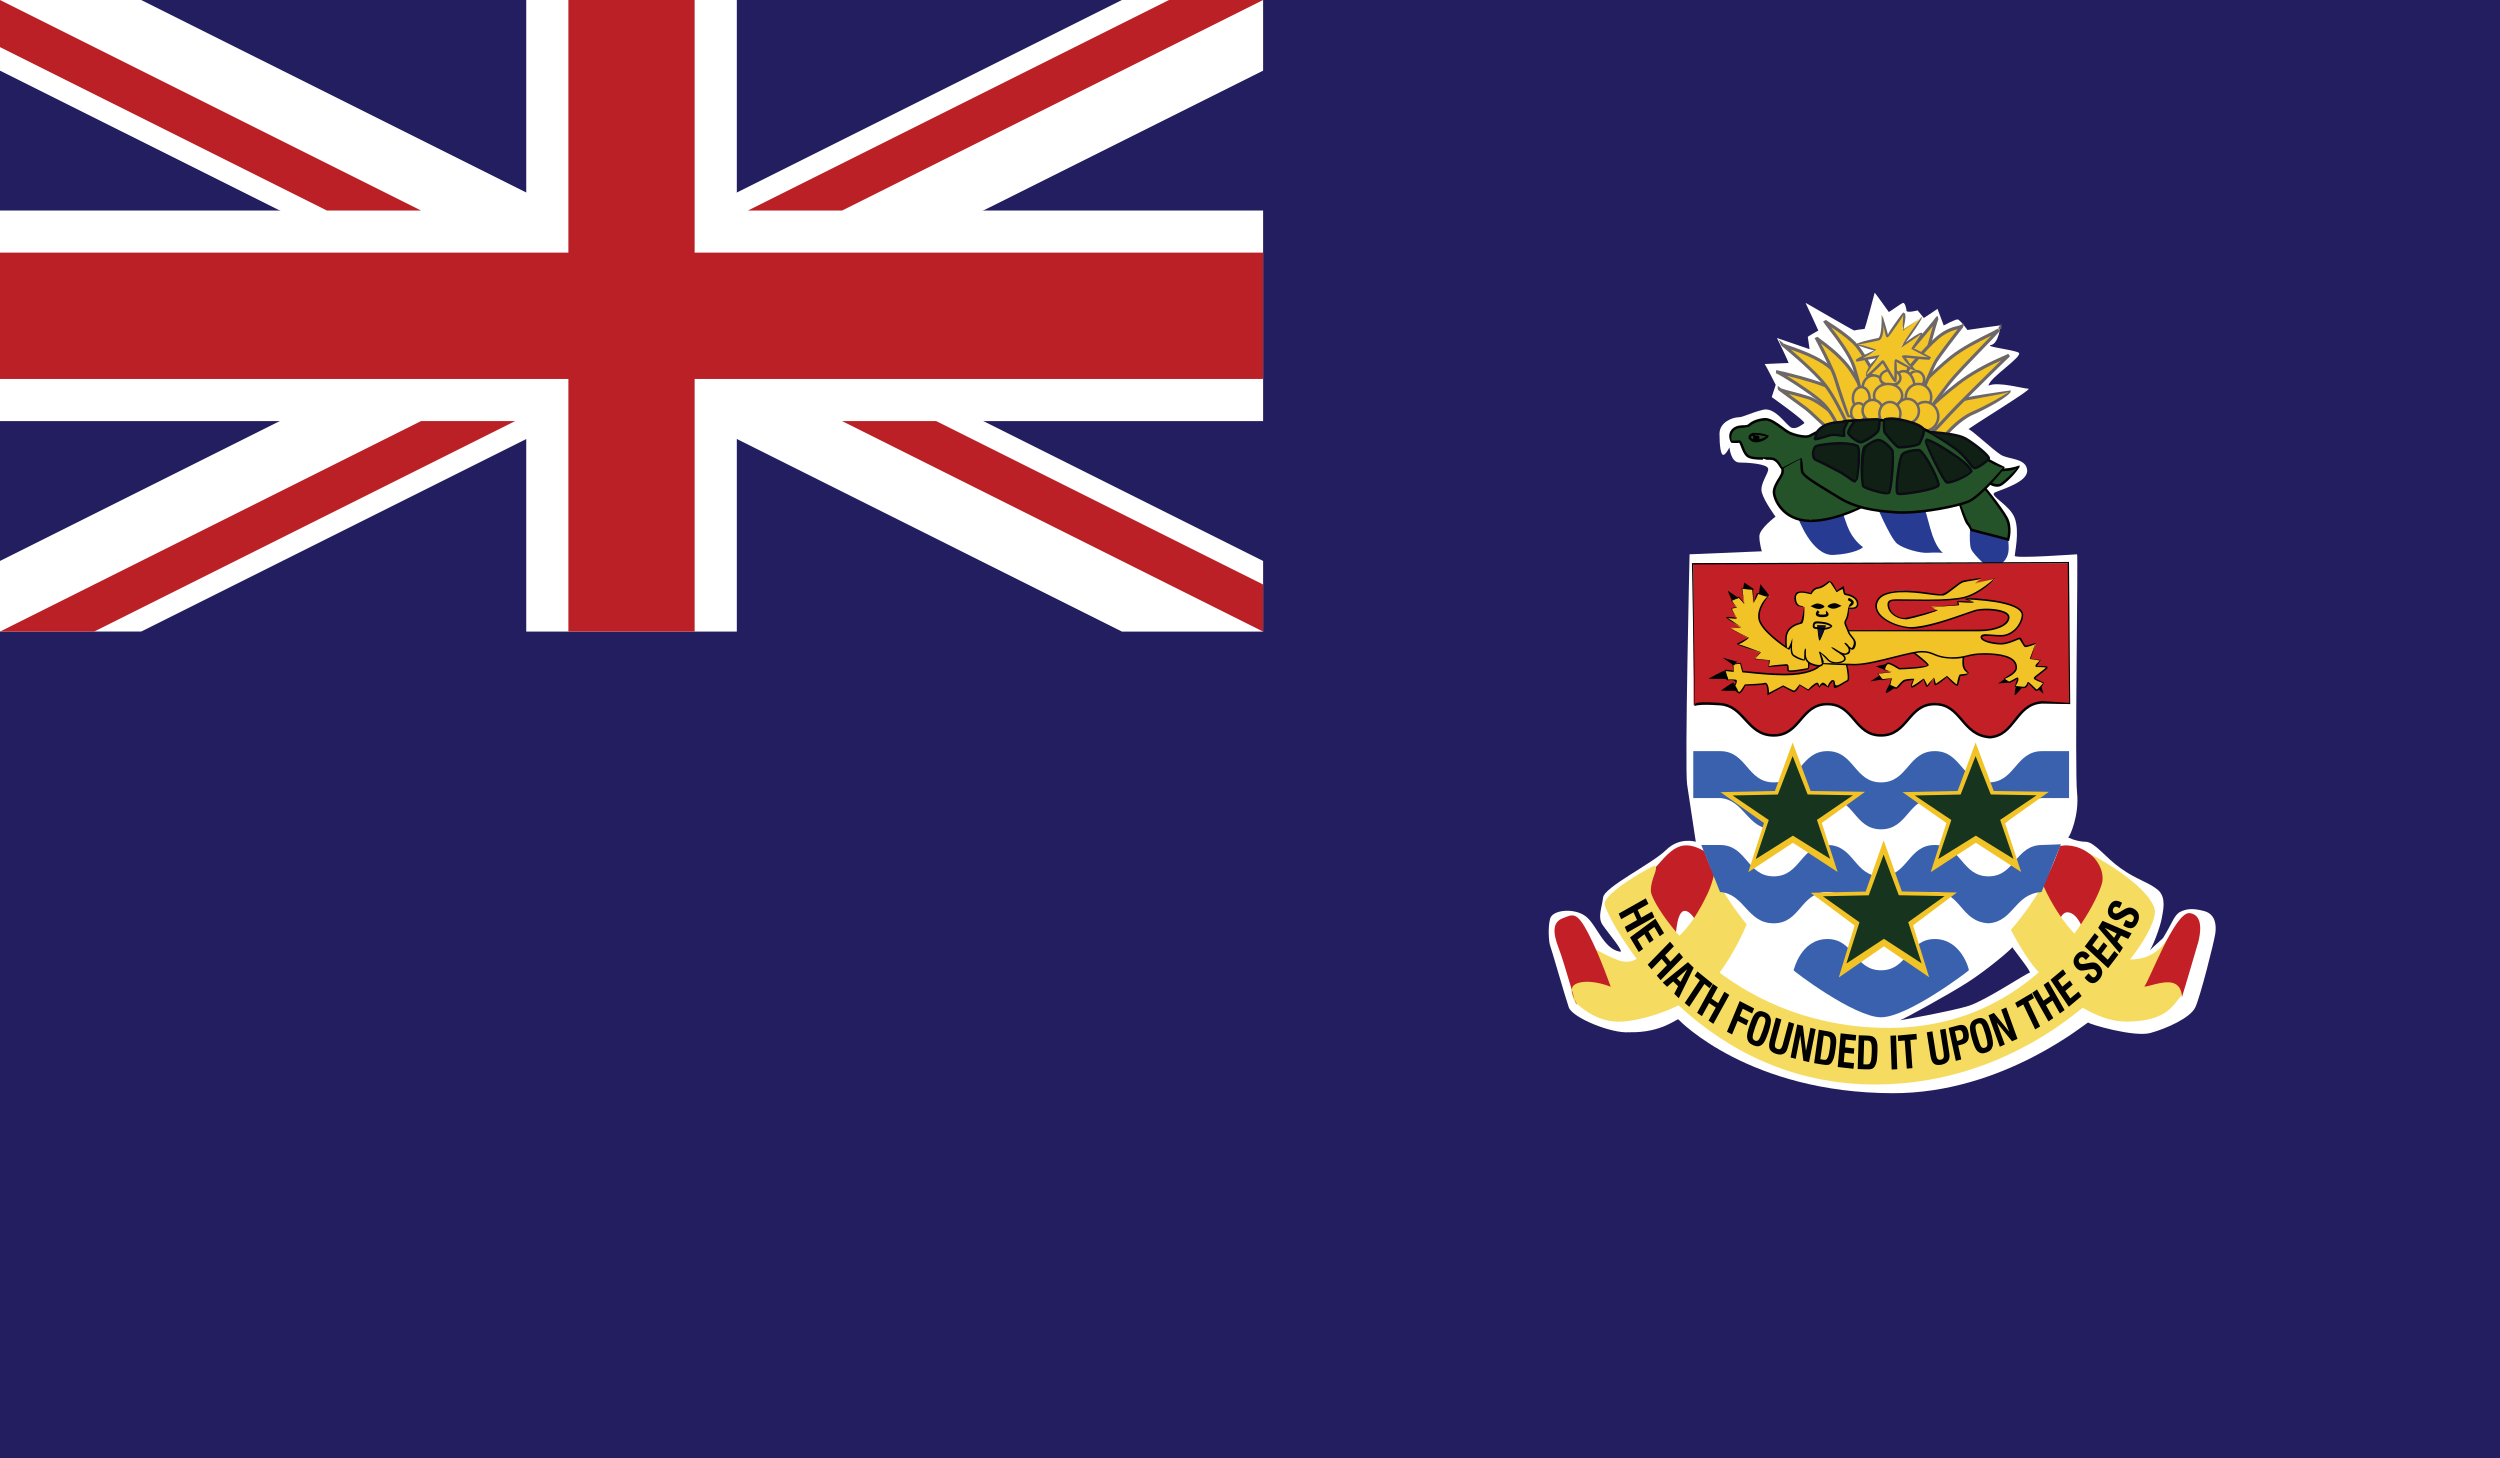 <?xml version="1.0" encoding="utf-8"?>
<!-- Generator: Adobe Illustrator 16.0.0, SVG Export Plug-In . SVG Version: 6.00 Build 0)  -->
<!DOCTYPE svg PUBLIC "-//W3C//DTD SVG 1.1//EN" "http://www.w3.org/Graphics/SVG/1.1/DTD/svg11.dtd">
<svg version="1.1" id="name" xmlns="http://www.w3.org/2000/svg" xmlns:xlink="http://www.w3.org/1999/xlink" x="0px" y="0px"
	 width="85.711px" height="50px" viewBox="358 276 85.711 50" enable-background="new 358 276 85.711 50" xml:space="preserve">
<rect x="358" y="276" width="85.711" height="50" fill="#808080" stroke="none"/>
<g id="ky">
	<g>
		<defs>
			<rect id="SVGID_1_" x="358" y="276" width="85.711" height="50"/>
		</defs>
		<clipPath id="SVGID_2_">
			<use xlink:href="#SVGID_1_"  overflow="visible"/>
		</clipPath>
		<g clip-path="url(#SVGID_2_)">
			<defs>
				<rect id="SVGID_3_" x="358" y="276" width="85.711" height="50"/>
			</defs>
			<clipPath id="SVGID_4_">
				<use xlink:href="#SVGID_3_"  overflow="visible"/>
			</clipPath>
			<rect x="358" y="276" clip-path="url(#SVGID_4_)" fill="#231E60" width="85.711" height="50"/>
			<rect x="358" y="276" clip-path="url(#SVGID_4_)" fill="#231E60" width="43.305" height="21.653"/>
			<path clip-path="url(#SVGID_4_)" fill="#FFFFFF" d="M379.653,289.246l16.811,8.407h4.841v-2.421l-16.812-8.406L379.653,289.246z
				 M358,295.232v2.421h4.84l16.813-8.407l-4.843-2.42L358,295.232z M358,276v2.422l16.811,8.404l4.843-2.421L362.84,276H358z
				 M396.464,276l-16.811,8.405l4.84,2.421l16.812-8.404V276H396.464z"/>
			<polygon clip-path="url(#SVGID_4_)" fill="#FFFFFF" points="376.042,276 376.042,283.218 358,283.218 358,290.437 
				376.042,290.437 376.042,297.653 383.261,297.653 383.261,290.437 401.305,290.437 401.305,283.218 383.261,283.218 383.261,276 
							"/>
			<polygon clip-path="url(#SVGID_4_)" fill="#BA2025" points="377.487,276 377.487,284.661 358,284.661 358,288.992 
				377.487,288.992 377.487,297.653 381.815,297.653 381.815,288.992 401.305,288.992 401.305,284.661 381.815,284.661 381.815,276 
							"/>
			<path clip-path="url(#SVGID_4_)" fill="#BA2025" d="M372.434,290.437L358,297.653h3.226l14.436-7.217H372.434z M386.87,290.437
				l14.435,7.217v-1.614l-11.208-5.603H386.87z M358,276v1.615l11.207,5.603h3.228L358,276z M398.078,276l-14.436,7.218h3.228
				L401.305,276H398.078z"/>
			<g clip-path="url(#SVGID_4_)">
				<defs>
					<rect id="SVGID_5_" x="358" y="276" width="85.711" height="50"/>
				</defs>
				<clipPath id="SVGID_6_">
					<use xlink:href="#SVGID_5_"  overflow="visible"/>
				</clipPath>
				<path clip-path="url(#SVGID_6_)" fill="#FFFFFF" d="M419.857,290.512c-0.086,0.052-0.256,0.206-0.426,0.156
					c-0.172-0.052-0.558-0.723-0.983-0.62c-0.427,0.104-0.685,0.259-0.853,0.259c-0.172,0-0.643,0.154-0.643,0.566
					s0.043,0.723,0.129,0.723s0.213-0.258,0.213-0.258s0.042,0.519,0.342,0.519c0.299,0,0.94,0.05,0.982,0.204
					c0.042,0.155-0.299,0.518-0.214,0.825c0.085,0.31,0.469,0.827,0.469,0.827s-0.554,0.413-0.554,0.67
					c0,0.258,0.085,0.518,0.085,0.518l-2.478,0.103c0,0-0.17,7.329-0.084,7.896c0.084,0.568,0.297,1.96,0.297,1.96
					s-0.553-0.18-1.022,0.284c-0.469,0.466-2.114,1.265-2.156,1.627c-0.044,0.359-0.193,0.67-0.022,0.931
					c0.172,0.257,0.772,0.957,0.6,0.927c-0.574-0.099-0.787-0.914-1.174-1.214c-0.383-0.293-1.134-0.231-1.219,0.079
					c-0.086,0.31-0.043,0.824,0,0.928s0.514,1.754,0.639,2.116c0.131,0.361,1.475,0.904,2.072,0.852
					c1.132,0.026,1.645-0.49,1.688-0.438c0.043,0.051,2.435,2.517,7.346,2.528c3.822,0.009,6.703-2.478,6.703-2.425
					c0,0.051,1.58,0.516,2.133,0.36c0.557-0.154,1.367-0.517,1.537-0.878c0.171-0.362,0.64-2.22,0.686-2.529
					c0.043-0.307,0-0.671-0.384-0.773c-0.387-0.104-0.6-0.078-0.812,0.024c-0.216,0.105-0.277,0.39-0.597,0.903
					c-0.172,0.155-0.621,0.568-0.492,0.466c0.127-0.104,0.404-0.878,0.447-1.135c0.045-0.259,0.172-0.723-0.127-0.98
					c-0.3-0.26-0.758-0.364-1.283-0.748c-0.497-0.343-0.895-0.905-1.194-0.905c-0.297,0-0.641-0.154-0.599-0.154
					c0.043,0,0.386-0.749,0.302-1.523c-0.085-0.773,0.041-8.179,0-8.179c-0.046,0-2.137,0.154-2.137,0.052
					c0-0.104,0.171-0.826,0-1.292c-0.171-0.462-0.897-0.773-0.685-0.877c0.215-0.103,1.154-0.36,1.111-0.772
					c-0.041-0.413-0.64-0.362-0.896-0.518c-0.256-0.154-1.024-0.878-1.109-0.878c-0.087,0,2.221-1.392,2.049-1.392
					c-0.171,0-1.066-0.259-1.367-0.104c0-0.259,1.238-1.031,1.025-1.136c-0.213-0.104-1.195-0.207-0.938-0.258
					c0.256-0.052,0.34-0.671,0.297-0.671c-0.041,0-1.109,0.155-1.109,0.155s-0.257-0.362-0.341-0.362
					c-0.088,0-0.472,0.207-0.472,0.207l-0.213-0.568l-0.469,0.312l-0.213-0.26c0,0-0.385,0.104-0.385,0
					c0.016-0.003-0.045-0.259-0.104-0.259c-0.062,0-0.483,0.328-0.5,0.311c-0.015-0.018-0.483-0.676-0.483-0.658
					s-0.332,1.241-0.346,1.241c-0.016,0-0.332,0.037-0.348,0.056c-0.014,0.017-1.691-0.967-1.676-0.949
					c0.015,0.019,0.438,0.949,0.438,0.949s-0.361,0.2-0.361,0.219c0,0.018,0.061,0.419,0.061,0.419l-1.118-0.383
					c0,0,0.422,0.857,0.394,0.857c-0.031,0-0.83,0.036-0.815,0.036c0.016,0,0.378,0.712,0.378,0.712l-0.137,0.421
					C418.74,289.613,419.943,290.461,419.857,290.512L419.857,290.512z M426.988,308.474c0.105,0.154,0.684,0.876,0.597,0.876
					c-0.085,0-1.515,0.956-2.091,1.136c-0.577,0.182-2.455,0.517-2.349,0.491s1.687-0.893,2.325-1.305
					C426.113,309.261,426.988,308.524,426.988,308.474L426.988,308.474z M418.064,308.446c-0.085,0.105-0.491,0.903-0.491,0.903
					s1.175,0.825,2.048,1.136c0.875,0.31,2.371,0.413,2.285,0.389c-0.086-0.026-1.879-0.828-2.392-1.24
					C419.004,309.221,418.086,308.446,418.064,308.446L418.064,308.446z"/>
				<path clip-path="url(#SVGID_6_)" fill="#F3C426" d="M419.002,289.336c0,0,0.747,0.541,0.918,0.671
					c0.17,0.128,0.726,0.697,0.769,0.672c0.041-0.027,0.339-0.312,0.339-0.312s-0.616-0.592-1.001-0.722
					C419.641,289.517,419.002,289.389,419.002,289.336L419.002,289.336z"/>
				<g clip-path="url(#SVGID_6_)">
					<path fill="#6D6767" d="M420.684,290.732c-0.048,0-0.121-0.062-0.457-0.377c-0.137-0.129-0.27-0.252-0.341-0.305
						c-0.146-0.111-0.716-0.525-0.875-0.641l-0.037-0.03h-0.003l0.002-0.001l-0.024-0.043v-0.106l0.116,0.087
						c0.072,0.029,0.232,0.069,0.412,0.117c0.19,0.049,0.4,0.105,0.566,0.159c0.391,0.134,0.998,0.711,1.021,0.734
						c-0.07,0.148-0.304,0.37-0.348,0.396L420.684,290.732L420.684,290.732z M419.328,289.507c0.229,0.167,0.523,0.382,0.624,0.457
						c0.069,0.053,0.209,0.181,0.349,0.313c0.133,0.125,0.313,0.295,0.377,0.34c0.071-0.06,0.268-0.246,0.308-0.284h-0.001
						c-0.07,0.002-0.629-0.52-0.975-0.638c-0.164-0.054-0.374-0.107-0.559-0.156C419.408,289.526,419.367,289.517,419.328,289.507
						L419.328,289.507z"/>
				</g>
				<path clip-path="url(#SVGID_6_)" fill="#F3C426" d="M418.895,288.742c0.062,0,1.238,0.722,1.601,1.084
					c0.365,0.36,0.513,0.825,0.556,0.825s0.596-0.103,0.575-0.103s-0.256-0.929-0.788-1.213
					C420.303,289.052,418.916,288.742,418.895,288.742L418.895,288.742z"/>
				<g clip-path="url(#SVGID_6_)">
					<path fill="#6D6767" d="M421.051,290.705c-0.047,0-0.065-0.037-0.128-0.157c-0.085-0.168-0.228-0.444-0.466-0.684
						c-0.353-0.351-1.468-1.038-1.571-1.068l0.009-0.107l0.004,0.048l-0.004-0.048l0.014,0.001c0.082,0.015,1.432,0.32,1.955,0.599
						c0.457,0.244,0.701,0.936,0.782,1.163h0.054l-0.018,0.098c0,0.018-0.021,0.033-0.056,0.049l-0.013,0.006
						C421.451,290.667,421.057,290.705,421.051,290.705L421.051,290.705z M419.262,288.883c0.402,0.243,1.03,0.663,1.271,0.905
						c0.252,0.25,0.403,0.55,0.486,0.711c0.018,0.034,0.039,0.074,0.051,0.097c0.082-0.013,0.357-0.062,0.481-0.086l-0.009-0.021
						c-0.076-0.219-0.311-0.881-0.731-1.104C420.457,289.194,419.715,288.994,419.262,288.883L419.262,288.883z"/>
				</g>
				<path clip-path="url(#SVGID_6_)" fill="#F3C426" d="M424.423,286.876c-0.021,0-0.235,0.772-0.298,1.007
					c-0.062,0.231-0.171,0.723-0.171,0.723s-0.94,0.103-0.897-0.026C423.099,288.449,424.488,286.876,424.423,286.876
					L424.423,286.876z"/>
				<g clip-path="url(#SVGID_6_)">
					<path fill="#6D6767" d="M423.334,288.698c-0.224,0-0.289-0.027-0.317-0.066c0.011-0.137,0.243-0.417,0.729-0.996
						c0.271-0.322,0.532-0.632,0.612-0.746l0.065-0.068l0.034,0.111c-0.057,0.16-0.225,0.763-0.278,0.964
						c-0.065,0.23-0.171,0.72-0.171,0.72C423.96,288.658,423.602,288.698,423.334,288.698L423.334,288.698z M423.13,288.58
						c0.083,0,0.73-0.02,0.81-0.028c-0.022-0.031,0.074-0.469,0.134-0.685c0.036-0.134,0.122-0.444,0.193-0.688
						c-0.119,0.146-0.277,0.335-0.438,0.525c-0.278,0.33-0.653,0.775-0.714,0.878C423.119,288.58,423.123,288.58,423.13,288.58
						L423.13,288.58z"/>
				</g>
				<path clip-path="url(#SVGID_6_)" fill="#F3C426" d="M419.108,287.812c0,0,1.109,0.903,1.493,1.422
					c0.384,0.515,0.769,1.418,0.791,1.418c0.02,0,1.047-0.257,1.047-0.231c0,0.024-1.195-1.446-1.772-1.884
					C420.09,288.098,419.129,287.864,419.108,287.812L419.108,287.812z"/>
				<g clip-path="url(#SVGID_6_)">
					<path fill="#6D6767" d="M421.393,290.705c-0.041,0-0.041,0-0.148-0.227c-0.146-0.296-0.415-0.852-0.686-1.214
						c-0.352-0.474-1.338-1.29-1.466-1.395l-0.034-0.038l-0.074-0.189l0.158,0.128l-0.016,0.035l0.023-0.028
						c0.031,0.018,0.109,0.044,0.219,0.083c0.322,0.113,0.923,0.322,1.329,0.632c0.44,0.334,1.219,1.241,1.591,1.676
						c0.102,0.117,0.168,0.196,0.182,0.211l0.128,0.115l-0.159-0.021l-0.021,0.003l-0.001-0.003
						c-0.094,0.013-0.552,0.122-0.775,0.176C421.406,290.705,421.402,290.705,421.393,290.705L421.393,290.705z M419.398,287.985
						c0.352,0.3,0.976,0.853,1.246,1.216c0.276,0.371,0.548,0.929,0.695,1.231c0.035,0.071,0.062,0.126,0.077,0.159
						c0.04-0.01,0.112-0.027,0.198-0.049c0.333-0.079,0.566-0.135,0.699-0.161l-0.048-0.04l0.036,0.004
						c-0.027-0.026-0.059-0.063-0.096-0.106c-0.342-0.399-1.143-1.334-1.574-1.66C420.266,288.299,419.727,288.101,419.398,287.985
						L419.398,287.985z"/>
				</g>
				<path clip-path="url(#SVGID_6_)" fill="#F3C426" d="M420.261,287.573c0,0,0.554,1.032,0.662,1.392
					c0.104,0.362,0.427,1.29,0.427,1.29h0.877c0,0-0.429-1.16-0.897-1.729C420.86,287.959,420.281,287.623,420.261,287.573
					L420.261,287.573z"/>
				<g clip-path="url(#SVGID_6_)">
					<path fill="#6D6767" d="M422.303,290.309h-0.953c-0.051-0.035-0.373-0.966-0.479-1.328c-0.101-0.341-0.618-1.312-0.653-1.378
						l-0.006-0.011l0.098-0.046c0.009,0.01,0.068,0.054,0.125,0.097c0.211,0.155,0.599,0.44,0.937,0.85
						c0.47,0.568,0.888,1.696,0.906,1.744L422.303,290.309L422.303,290.309z M420.428,287.773c0.171,0.328,0.469,0.916,0.546,1.178
						c0.106,0.36,0.428,1.287,0.428,1.287l0.747-0.033c-0.101-0.258-0.471-1.169-0.862-1.644
						C420.985,288.198,420.641,287.933,420.428,287.773L420.428,287.773z"/>
				</g>
				<path clip-path="url(#SVGID_6_)" fill="#F3C426" d="M420.559,287.005c0.023,0.077,0.812,0.98,1.006,1.574
					c0.19,0.594,0.338,1.342,0.338,1.342l0.771-0.232c0,0-0.683-1.521-1.108-1.937C421.136,287.339,420.602,287.056,420.559,287.005
					L420.559,287.005z"/>
				<g clip-path="url(#SVGID_6_)">
					<path fill="#6D6767" d="M421.863,289.989l-0.014-0.058c-0.001-0.009-0.15-0.753-0.338-1.337
						c-0.137-0.422-0.589-1.015-0.834-1.331c-0.131-0.172-0.162-0.216-0.17-0.244l0.094-0.049c0.012,0.01,0.075,0.053,0.137,0.093
						c0.195,0.123,0.557,0.354,0.863,0.65c0.43,0.416,1.091,1.89,1.119,1.952L421.863,289.989L421.863,289.989z M420.78,287.218
						c0.251,0.328,0.694,0.914,0.835,1.344c0.16,0.495,0.291,1.103,0.33,1.29l0.707-0.215c-0.073-0.021-0.725-1.454-1.127-1.847
						C421.275,287.549,420.98,287.349,420.78,287.218L420.78,287.218z"/>
				</g>
				<path clip-path="url(#SVGID_6_)" fill="#F3C426" d="M426.943,289.438c0,0-1.604,0.207-2.177,0.388
					c-0.577,0.181-0.897,0.853-0.897,0.853s0.747,0.333,0.789,0.282c0.043-0.051,0.492-0.594,0.983-0.8
					S426.985,289.464,426.943,289.438L426.943,289.438z"/>
				<g clip-path="url(#SVGID_6_)">
					<path fill="#6D6767" d="M424.639,291.021c-0.131,0-0.684-0.244-0.793-0.294c-0.014-0.101,0.312-0.767,0.904-0.951
						c0.573-0.181,2.12-0.381,2.186-0.391c0.055,0.173-0.971,0.698-1.273,0.826c-0.458,0.193-0.881,0.688-0.961,0.784
						L424.639,291.021L424.639,291.021z M426.869,289.439c-0.222,0.094-1.576,0.277-2.088,0.439
						c-0.546,0.169-0.861,0.815-0.864,0.822c0.21,0.035,0.61,0.199,0.714,0.21c0.107-0.129,0.527-0.604,0.988-0.8
						C426.042,289.934,426.713,289.555,426.869,289.439L426.869,289.439z"/>
				</g>
				<path clip-path="url(#SVGID_6_)" fill="#F3C426" d="M426.879,288.174c-0.043,0.027-1.325,1.29-1.729,1.703
					c-0.406,0.412-0.791,0.852-0.832,0.877c-0.043,0.026-0.834-0.128-0.791-0.181c0.043-0.05,1.174-1.159,1.921-1.65
					C426.195,288.433,426.814,288.227,426.879,288.174L426.879,288.174z"/>
				<g clip-path="url(#SVGID_6_)">
					<path fill="#6D6767" d="M424.295,290.812c-0.057,0-0.77-0.104-0.818-0.207c0.043-0.105,1.176-1.225,1.94-1.728
						c0.548-0.359,1.019-0.562,1.272-0.672c0.08-0.034,0.133-0.057,0.154-0.071l0.008-0.005l0.061,0.088l-0.021-0.024l0.018,0.027
						l0,0c-0.078,0.063-1.301,1.267-1.72,1.696c-0.22,0.223-0.432,0.451-0.588,0.622c-0.184,0.195-0.231,0.248-0.255,0.263
						L424.295,290.812L424.295,290.812z M423.588,290.605c0.113,0,0.594,0.099,0.707,0.099v0.054l0.006-0.054
						c0.008-0.012,0.097-0.106,0.221-0.24c0.157-0.171,0.37-0.4,0.589-0.625c0.302-0.306,1.093-1.088,1.494-1.479
						c-0.265,0.116-0.669,0.307-1.128,0.606c-0.75,0.496-1.871,1.598-1.906,1.642C423.573,290.607,423.579,290.605,423.588,290.605
						L423.588,290.605z"/>
				</g>
				<path clip-path="url(#SVGID_6_)" fill="#F3C426" d="M426.559,287.271c-0.129,0.182-1.389,1.419-1.729,1.858
					c-0.341,0.438-0.897,1.213-0.897,1.213s-0.662-0.361-0.617-0.516c0.043-0.155,0.938-1.059,1.58-1.575
					C425.533,287.735,426.623,287.323,426.559,287.271L426.559,287.271z"/>
				<g clip-path="url(#SVGID_6_)">
					<path fill="#6D6767" d="M423.948,290.413l-0.042-0.023c-0.211-0.114-0.693-0.4-0.643-0.579c0.05-0.188,1.01-1.129,1.597-1.603
						c0.392-0.315,0.946-0.591,1.312-0.772c0.153-0.077,0.271-0.135,0.323-0.171l0.012,0.01l-0.012-0.01l0.01,0.01h-0.02
						l0.041,0.034l-0.002-0.014l0,0l-0.01-0.044l0.001,0.001l-0.003-0.013l0.106-0.147l-0.004,0.188l-0.058-0.003l0.011,0.069
						c-0.09,0.106-0.321,0.346-0.587,0.621c-0.409,0.42-0.914,0.944-1.111,1.196c-0.34,0.438-0.895,1.211-0.895,1.211
						L423.948,290.413L423.948,290.413z M426.273,287.506c-0.017,0.009-0.035,0.018-0.053,0.026
						c-0.361,0.179-0.908,0.451-1.292,0.761c-0.672,0.54-1.528,1.421-1.563,1.547c-0.011,0.059,0.246,0.261,0.552,0.431
						c0.116-0.162,0.574-0.794,0.87-1.175c0.198-0.256,0.707-0.782,1.115-1.206C426.042,287.748,426.17,287.614,426.273,287.506
						L426.273,287.506z"/>
				</g>
				<path clip-path="url(#SVGID_6_)" fill="#F3C426" d="M425.277,287.168c-0.021,0.025-0.767,0.98-0.918,1.237
					c-0.149,0.261-0.599,1.396-0.599,1.396s-0.662-0.696-0.662-0.724c0-0.025,0.833-1.084,1.324-1.497
					C424.914,287.168,425.298,287.245,425.277,287.168L425.277,287.168z"/>
				<g clip-path="url(#SVGID_6_)">
					<path fill="#6D6767" d="M423.781,289.898l-0.061-0.062c-0.676-0.71-0.676-0.731-0.676-0.759c0-0.085,0.929-1.188,1.344-1.537
						c0.336-0.282,0.619-0.342,0.771-0.375l0.078-0.032v0.001l0.109-0.044l-0.05,0.141c-0.153,0.196-0.759,0.977-0.892,1.203
						c-0.146,0.252-0.59,1.375-0.594,1.387L423.781,289.898L423.781,289.898z M425.117,287.285c-0.197,0.051-0.413,0.13-0.658,0.338
						c-0.477,0.4-1.271,1.404-1.311,1.476c0.025,0.002,0.356,0.353,0.594,0.604c0.105-0.266,0.441-1.101,0.57-1.322
						c0.11-0.191,0.539-0.753,0.777-1.059l-0.002,0.002L425.117,287.285L425.117,287.285z"/>
				</g>
				<path clip-path="url(#SVGID_6_)" fill="#F3C426" d="M423.427,288.579c0,0.181-0.124,0.328-0.271,0.328
					c-0.151,0-0.273-0.147-0.273-0.328c0-0.184,0.122-0.33,0.273-0.33C423.303,288.249,423.427,288.396,423.427,288.579
					L423.427,288.579z"/>
				<g clip-path="url(#SVGID_6_)">
					<path fill="#6D6767" d="M423.156,288.949c-0.174,0-0.316-0.166-0.316-0.37c0-0.206,0.143-0.372,0.316-0.372
						c0.173,0,0.314,0.166,0.314,0.372C423.471,288.783,423.329,288.949,423.156,288.949L423.156,288.949z M423.156,288.293
						c-0.125,0-0.229,0.128-0.229,0.286c0,0.313,0.456,0.313,0.456,0C423.383,288.421,423.281,288.293,423.156,288.293
						L423.156,288.293z"/>
				</g>
				<path clip-path="url(#SVGID_6_)" fill="#F3C426" d="M423.971,289.015c0,0.162-0.122,0.293-0.272,0.293s-0.271-0.131-0.271-0.293
					c0-0.16,0.121-0.291,0.271-0.291S423.971,288.854,423.971,289.015L423.971,289.015z"/>
				<g clip-path="url(#SVGID_6_)">
					<path fill="#6D6767" d="M423.698,289.352c-0.173,0-0.315-0.15-0.315-0.337c0-0.183,0.143-0.333,0.315-0.333
						s0.315,0.15,0.315,0.333C424.014,289.201,423.871,289.352,423.698,289.352L423.698,289.352z M423.698,288.768
						c-0.125,0-0.228,0.111-0.228,0.247c0,0.274,0.456,0.274,0.456,0C423.927,288.879,423.824,288.768,423.698,288.768
						L423.698,288.768z"/>
				</g>
				<path clip-path="url(#SVGID_6_)" fill="#F3C426" d="M422.764,288.688c0,0.16-0.149,0.291-0.332,0.291
					c-0.184,0-0.333-0.131-0.333-0.291c0-0.162,0.149-0.293,0.333-0.293C422.614,288.396,422.764,288.526,422.764,288.688
					L422.764,288.688z"/>
				<g clip-path="url(#SVGID_6_)">
					<path fill="#6D6767" d="M422.432,289.022c-0.208,0-0.375-0.151-0.375-0.334c0-0.187,0.167-0.337,0.375-0.337
						c0.207,0,0.375,0.15,0.375,0.337C422.807,288.871,422.639,289.022,422.432,289.022L422.432,289.022z M422.432,288.438
						c-0.16,0-0.29,0.112-0.29,0.25c0,0.272,0.578,0.272,0.578,0C422.72,288.551,422.59,288.438,422.432,288.438L422.432,288.438z"
						/>
				</g>
				<path clip-path="url(#SVGID_6_)" fill="#F3C426" d="M423.639,289.289c0,0.312-0.169,0.565-0.378,0.565
					c-0.208,0-0.378-0.253-0.378-0.565c0-0.311,0.17-0.565,0.378-0.565C423.47,288.724,423.639,288.979,423.639,289.289
					L423.639,289.289z"/>
				<g clip-path="url(#SVGID_6_)">
					<path fill="#6D6767" d="M423.261,289.898c-0.233,0-0.421-0.272-0.421-0.609c0-0.335,0.188-0.607,0.421-0.607
						c0.235,0,0.421,0.267,0.421,0.607C423.682,289.626,423.492,289.898,423.261,289.898L423.261,289.898z M423.261,288.768
						c-0.185,0-0.334,0.233-0.334,0.521c0,0.284,0.152,0.524,0.334,0.524c0.185,0,0.335-0.236,0.335-0.524
						S423.445,288.768,423.261,288.768L423.261,288.768z"/>
				</g>
				<path clip-path="url(#SVGID_6_)" fill="#F3C426" d="M422.613,289.308c0,0.241-0.171,0.438-0.379,0.438s-0.377-0.197-0.377-0.438
					s0.169-0.438,0.377-0.438S422.613,289.066,422.613,289.308L422.613,289.308z"/>
				<g clip-path="url(#SVGID_6_)">
					<path fill="#6D6767" d="M422.234,289.788c-0.232,0-0.42-0.215-0.42-0.48c0-0.265,0.188-0.481,0.42-0.481
						c0.23,0,0.422,0.217,0.422,0.481C422.656,289.573,422.465,289.788,422.234,289.788L422.234,289.788z M422.234,288.913
						c-0.184,0-0.334,0.177-0.334,0.395s0.15,0.395,0.334,0.395s0.334-0.177,0.334-0.395S422.418,288.913,422.234,288.913
						L422.234,288.913z"/>
				</g>
				<path clip-path="url(#SVGID_6_)" fill="#F3C426" d="M422.099,289.654c0,0.213-0.128,0.384-0.286,0.384s-0.287-0.171-0.287-0.383
					v-0.001c0-0.212,0.127-0.384,0.287-0.384C421.971,289.271,422.099,289.442,422.099,289.654L422.099,289.654z"/>
				<g clip-path="url(#SVGID_6_)">
					<path fill="#6D6767" d="M421.812,290.08c-0.183,0-0.33-0.19-0.33-0.425c0-0.239,0.145-0.429,0.33-0.429
						c0.182,0,0.329,0.191,0.329,0.428C422.142,289.889,421.994,290.08,421.812,290.08L421.812,290.08z M421.812,289.313
						c-0.135,0-0.244,0.153-0.244,0.341s0.109,0.34,0.244,0.34c0.133,0,0.244-0.152,0.244-0.34S421.945,289.313,421.812,289.313
						L421.812,289.313z"/>
				</g>
				<path clip-path="url(#SVGID_6_)" fill="#F3C426" d="M424.213,289.617c0,0.254-0.197,0.457-0.439,0.457
					c-0.241,0-0.436-0.203-0.436-0.457c0-0.251,0.194-0.454,0.436-0.454C424.016,289.163,424.213,289.366,424.213,289.617
					L424.213,289.617z"/>
				<g clip-path="url(#SVGID_6_)">
					<path fill="#6D6767" d="M423.773,290.116c-0.266,0-0.48-0.224-0.48-0.499c0-0.274,0.215-0.498,0.48-0.498
						s0.482,0.224,0.482,0.498C424.256,289.893,424.039,290.116,423.773,290.116L423.773,290.116z M423.773,289.205
						c-0.217,0-0.394,0.185-0.394,0.412s0.177,0.412,0.394,0.412c0.218,0,0.395-0.185,0.395-0.412S423.991,289.205,423.773,289.205
						L423.773,289.205z"/>
				</g>
				<path clip-path="url(#SVGID_6_)" fill="#F3C426" d="M423.156,288.961c0,0.15-0.155,0.274-0.349,0.274
					c-0.192,0-0.347-0.124-0.347-0.274s0.154-0.272,0.347-0.272C423.001,288.688,423.156,288.811,423.156,288.961L423.156,288.961z"
					/>
				<g clip-path="url(#SVGID_6_)">
					<path fill="#6D6767" d="M422.808,289.277c-0.214,0-0.391-0.142-0.391-0.316s0.177-0.318,0.391-0.318s0.391,0.144,0.391,0.318
						S423.021,289.277,422.808,289.277L422.808,289.277z M422.808,288.729c-0.167,0-0.303,0.105-0.303,0.231
						c0,0.256,0.608,0.254,0.608,0C423.113,288.835,422.975,288.729,422.808,288.729L422.808,288.729z"/>
				</g>
				<path clip-path="url(#SVGID_6_)" fill="#F3C426" d="M423.215,289.563c0,0.222-0.215,0.401-0.482,0.401s-0.482-0.18-0.482-0.401
					s0.215-0.4,0.482-0.4S423.215,289.342,423.215,289.563L423.215,289.563z"/>
				<g clip-path="url(#SVGID_6_)">
					<path fill="#6D6767" d="M422.732,290.008c-0.29,0-0.525-0.199-0.525-0.444c0-0.244,0.235-0.444,0.525-0.444
						c0.289,0,0.527,0.2,0.527,0.444C423.26,289.809,423.021,290.008,422.732,290.008L422.732,290.008z M422.732,289.205
						c-0.242,0-0.439,0.161-0.439,0.358s0.197,0.357,0.439,0.357s0.44-0.16,0.44-0.357S422.975,289.205,422.732,289.205
						L422.732,289.205z"/>
				</g>
				<path clip-path="url(#SVGID_6_)" fill="#F3C426" d="M424.454,290.275c0,0.272-0.204,0.492-0.453,0.492
					c-0.25,0-0.453-0.22-0.453-0.492c0-0.271,0.203-0.493,0.453-0.493C424.25,289.782,424.454,290.004,424.454,290.275
					L424.454,290.275z"/>
				<g clip-path="url(#SVGID_6_)">
					<path fill="#6D6767" d="M424.001,290.811c-0.274,0-0.496-0.238-0.496-0.535c0-0.296,0.222-0.537,0.496-0.537
						s0.495,0.241,0.495,0.537C424.496,290.572,424.275,290.811,424.001,290.811L424.001,290.811z M424.001,289.824
						c-0.226,0-0.411,0.202-0.411,0.451c0,0.248,0.186,0.448,0.411,0.448s0.409-0.2,0.409-0.448
						C424.41,290.026,424.227,289.824,424.001,289.824L424.001,289.824z"/>
				</g>
				<path clip-path="url(#SVGID_6_)" fill="#F3C426" d="M421.979,290.147c0,0.18-0.115,0.328-0.258,0.328
					c-0.142,0-0.256-0.148-0.256-0.328c0-0.183,0.114-0.328,0.256-0.328C421.863,289.819,421.979,289.965,421.979,290.147
					L421.979,290.147z"/>
				<g clip-path="url(#SVGID_6_)">
					<path fill="#6D6767" d="M421.721,290.52c-0.164,0-0.298-0.168-0.298-0.372c0-0.205,0.134-0.371,0.298-0.371
						c0.165,0,0.301,0.166,0.301,0.371C422.021,290.352,421.886,290.52,421.721,290.52L421.721,290.52z M421.721,289.863
						c-0.117,0-0.213,0.126-0.213,0.284c0,0.315,0.426,0.313,0.426,0C421.934,289.989,421.839,289.863,421.721,289.863
						L421.721,289.863z"/>
				</g>
				<path clip-path="url(#SVGID_6_)" fill="#F3C426" d="M423.789,290.092c0,0.231-0.175,0.42-0.393,0.42
					c-0.217,0-0.392-0.188-0.392-0.42c0-0.23,0.175-0.418,0.392-0.418C423.614,289.674,423.789,289.861,423.789,290.092
					L423.789,290.092z"/>
				<g clip-path="url(#SVGID_6_)">
					<path fill="#6D6767" d="M423.396,290.555c-0.24,0-0.436-0.207-0.436-0.463c0-0.254,0.195-0.462,0.436-0.462
						s0.436,0.208,0.436,0.462C423.832,290.348,423.637,290.555,423.396,290.555L423.396,290.555z M423.396,289.717
						c-0.192,0-0.349,0.168-0.349,0.375s0.156,0.376,0.349,0.376c0.193,0,0.35-0.169,0.35-0.376S423.59,289.717,423.396,289.717
						L423.396,289.717z"/>
				</g>
				<path clip-path="url(#SVGID_6_)" fill="#F3C426" d="M422.552,290.074c0,0.201-0.155,0.364-0.348,0.364s-0.347-0.163-0.347-0.364
					s0.154-0.364,0.347-0.364S422.552,289.873,422.552,290.074L422.552,290.074z"/>
				<g clip-path="url(#SVGID_6_)">
					<path fill="#6D6767" d="M422.204,290.482c-0.216,0-0.39-0.184-0.39-0.408c0-0.226,0.174-0.408,0.39-0.408
						s0.392,0.183,0.392,0.408C422.596,290.299,422.42,290.482,422.204,290.482L422.204,290.482z M422.204,289.752
						c-0.168,0-0.304,0.146-0.304,0.322s0.136,0.321,0.304,0.321c0.167,0,0.304-0.145,0.304-0.321S422.371,289.752,422.204,289.752
						L422.204,289.752z"/>
				</g>
				<path clip-path="url(#SVGID_6_)" fill="#F3C426" d="M423.156,290.183c0,0.225-0.164,0.403-0.363,0.403
					c-0.201,0-0.361-0.179-0.361-0.403c0-0.222,0.16-0.4,0.361-0.4C422.992,289.782,423.156,289.961,423.156,290.183
					L423.156,290.183z"/>
				<g clip-path="url(#SVGID_6_)">
					<path fill="#6D6767" d="M422.793,290.627c-0.223,0-0.404-0.198-0.404-0.444c0-0.244,0.182-0.444,0.404-0.444
						c0.224,0,0.405,0.2,0.405,0.444C423.198,290.429,423.017,290.627,422.793,290.627L422.793,290.627z M422.793,289.824
						c-0.176,0-0.319,0.161-0.319,0.358c0,0.199,0.144,0.358,0.319,0.358c0.177,0,0.32-0.159,0.32-0.358
						C423.113,289.985,422.97,289.824,422.793,289.824L422.793,289.824z"/>
				</g>
				<path clip-path="url(#SVGID_6_)" fill="#F3C426" d="M421.586,287.776c0.09,0,0.725,0.256,0.725,0.256s-0.785,0.363-0.664,0.328
					c0.12-0.037,0.875-0.148,0.814-0.148s-0.663,0.695-0.482,0.658c0.18-0.035,0.543-0.475,0.573-0.475s0.392,0.693,0.422,0.656
					c0.031-0.037,0-0.691,0.031-0.691c0.03,0,0.755,0.436,0.693,0.399c-0.06-0.036-0.483-0.548-0.452-0.548
					c0.03,0,0.996,0.111,0.936,0.073c-0.061-0.036-0.634-0.364-0.634-0.364s0.423-0.476,0.332-0.476s-0.784,0.476-0.724,0.438
					c0.059-0.035,0.754-0.985,0.754-0.985l-0.695,0.402c0,0,0.123-0.584,0.062-0.547c-0.062,0.036-0.544,0.767-0.573,0.767
					c-0.03,0-0.151-0.73-0.151-0.73s0.03,0.803-0.151,0.839C422.22,287.665,421.586,287.812,421.586,287.776L421.586,287.776z"/>
				<g clip-path="url(#SVGID_6_)">
					<path fill="#6D6767" d="M422.971,289.098c-0.041,0-0.068-0.034-0.283-0.405c-0.055-0.095-0.123-0.21-0.151-0.25
						c0.001,0.02-0.032,0.054-0.062,0.087c-0.177,0.181-0.36,0.357-0.487,0.384c-0.09-0.131,0.17-0.464,0.331-0.633
						c-0.034,0.01-0.072,0.016-0.113,0.023c-0.209,0.033-0.478,0.076-0.546,0.096c-0.076-0.072-0.076-0.078,0.597-0.391
						c-0.124-0.003-0.511-0.156-0.645-0.188c0.108-0.089,0.406-0.154,0.613-0.198l0.168-0.036c0.088-0.019,0.13-0.426,0.116-0.797
						c0.131,0.29,0.197,0.617,0.222,0.692c-0.003-0.05,0.108-0.209,0.198-0.337c0.217-0.306,0.293-0.41,0.327-0.431
						c0.077,0.027,0.11,0.068,0.003,0.594l0.631-0.447c0.022,0.077-0.342,0.601-0.557,0.881c0.179-0.149,0.477-0.338,0.548-0.338
						c0.062,0.054,0.087,0.11-0.292,0.537c0.035-0.009,0.56,0.273,0.616,0.308l-0.054,0.087c-0.123,0-0.525-0.041-0.75-0.065
						l-0.154-0.014c0.068,0.008,0.424,0.433,0.475,0.467l0,0c-0.014,0.013-0.039,0.002-0.074-0.02
						c-0.244-0.075-0.582-0.271-0.646-0.3c0.032,0.022,0.032,0.175,0.032,0.287c0,0.305-0.004,0.362-0.025,0.389L422.971,289.098
						L422.971,289.098z M422.552,288.352c0.036,0,0.042,0.009,0.21,0.299c0.056,0.096,0.133,0.227,0.184,0.305
						c0-0.07,0-0.178,0-0.264c0-0.34,0-0.375,0.06-0.375c0.011,0,0.036,0,0.521,0.289c-0.152-0.142-0.336-0.359-0.321-0.404
						c0.05-0.03,0.112-0.024,0.204-0.016c0.205,0.021,0.555,0.057,0.705,0.063c-0.14-0.034-0.587-0.29-0.587-0.29
						c0.144-0.241,0.315-0.457,0.322-0.502c-0.036,0.041-0.515,0.354-0.659,0.455c0-0.004,0.003-0.008,0.003-0.011
						c0-0.009,0.003-0.019,0.011-0.031c0.078-0.192,0.469-0.718,0.672-0.997l-0.637,0.466c-0.019-0.244,0.017-0.486,0.012-0.553
						c-0.005,0.06-0.146,0.26-0.25,0.407c-0.26,0.37-0.265,0.37-0.297,0.37c-0.036,0-0.058,0-0.13-0.401
						c0.005,0.233-0.04,0.484-0.165,0.509l-0.164,0.037c-0.18,0.037-0.424,0.09-0.557,0.108c0.209,0.002,0.639,0.174,0.639,0.174
						c-0.134,0.107-0.315,0.212-0.455,0.289c0.099-0.025,0.217-0.044,0.318-0.062l0.25-0.042c-0.006,0.011-0.013,0.025-0.022,0.041
						c-0.003,0.004-0.006,0.009-0.009,0.013c-0.11,0.176-0.419,0.551-0.42,0.621c0.094-0.046,0.307-0.265,0.423-0.383
						C422.511,288.366,422.525,288.352,422.552,288.352L422.552,288.352z"/>
				</g>
				<path clip-path="url(#SVGID_6_)" fill="#273B93" d="M419.619,293.674c0.014,0.076,0.496,1.387,1.235,1.352
					c0.741-0.037,1.042-0.256,1.013-0.274s-0.348-0.237-0.529-0.71c-0.181-0.475-0.211-0.677-0.211-0.677L419.619,293.674z"/>
				<path clip-path="url(#SVGID_6_)" fill="#273B93" d="M422.261,293.163c0,0,0.542,1.297,0.784,1.48
					c0.241,0.183,0.801,0.328,1.043,0.31c0.241-0.019,0.527,0,0.527,0s-0.242-0.127-0.437-0.84c-0.199-0.712-0.259-0.95-0.259-0.95
					H422.261z"/>
				<path clip-path="url(#SVGID_6_)" fill="#273B93" d="M425.58,293.639c0,0-0.104,0.949,0,1.188
					c0.107,0.234,0.635,0.674,0.635,0.674s0.635-0.09,0.65-0.674c0.014-0.587-0.213-1.134-0.213-1.134L425.58,293.639z"/>
				<path clip-path="url(#SVGID_6_)" fill="#255329" d="M419.104,291.979c0,0,0.03,0.146,0,0.256
					c-0.031,0.107-0.286,0.4-0.286,0.638s0.303,0.967,1.223,0.985c0.922,0.019,2.082-0.601,2.068-0.619
					c-0.016-0.019-2.204-1.79-2.235-1.771C419.846,291.485,419.104,292.014,419.104,291.979L419.104,291.979z"/>
				<g clip-path="url(#SVGID_6_)">
					<path fill="#010101" d="M420.078,293.901l-0.039-0.001c-0.953-0.019-1.264-0.771-1.264-1.028c0-0.169,0.117-0.359,0.204-0.497
						c0.038-0.062,0.073-0.123,0.082-0.154c0.028-0.094,0.001-0.227,0-0.232c0.091-0.068,0.517-0.366,0.677-0.479l0.115-0.08h0.001
						c0.11,0,2.271,1.762,2.287,1.778C422.115,293.325,420.977,293.901,420.078,293.901L420.078,293.901z M419.127,292.02
						c0.031,0.016,0.045,0.132,0.02,0.226c-0.012,0.043-0.048,0.101-0.094,0.174c-0.08,0.13-0.189,0.308-0.189,0.453
						c0,0.203,0.281,0.925,1.179,0.941l0.036,0.044v-0.043c0.891,0,1.941-0.561,1.998-0.604c-0.034,0.058-2.097-1.646-2.215-1.703
						l-0.08,0.078C419.296,291.926,419.172,292.002,419.127,292.02L419.127,292.02z"/>
				</g>
				<path clip-path="url(#SVGID_6_)" fill="#255329" d="M425.188,293.238c0,0,0.197,0.638,0.271,0.71
					c0.077,0.074,0.106,0.219,0.12,0.219c0.016,0,1.27,0.328,1.27,0.328s0.119-0.417-0.062-0.745
					c-0.181-0.331-0.859-1.188-0.859-1.188L425.188,293.238z"/>
				<g clip-path="url(#SVGID_6_)">
					<path fill="#010101" d="M426.877,294.55l-0.039-0.012c0,0-1.213-0.318-1.265-0.327c-0.072-0.116-0.101-0.19-0.144-0.229
						c-0.078-0.08-0.25-0.622-0.282-0.731l0.753-0.721c0.091,0.04,0.744,0.869,0.926,1.199c0.188,0.338,0.068,0.761,0.064,0.779
						L426.877,294.55L426.877,294.55z M425.895,292.589l-0.676,0.682c0.105,0.263,0.229,0.606,0.272,0.648
						c0.056,0.054,0.088,0.138,0.108,0.19c-0.012,0.017,0.002,0.017,1.219,0.333c0.021-0.109,0.07-0.423-0.068-0.673
						C426.573,293.447,425.901,292.598,425.895,292.589L425.895,292.589z"/>
				</g>
				<path clip-path="url(#SVGID_6_)" fill="#255329" d="M426.049,292.453c0.03,0,0.333,0.31,0.574,0.145
					c0.242-0.162,0.634-0.601,0.634-0.601s-0.331,0.128-0.573,0.11C426.443,292.086,426.063,292.471,426.049,292.453
					L426.049,292.453z"/>
				<g clip-path="url(#SVGID_6_)">
					<path fill="#010101" d="M426.467,292.689c-0.163,0-0.314-0.11-0.394-0.17l-0.156-0.051l0.108-0.05
						c0.006-0.005,0.012-0.008,0.018-0.009c0.195-0.156,0.484-0.346,0.633-0.348c0.287,0,0.562-0.104,0.565-0.107
						c0.031,0.089-0.35,0.515-0.594,0.68C426.594,292.67,426.532,292.689,426.467,292.689L426.467,292.689z M426.061,292.495
						L426.061,292.495c0.186,0.012,0.388,0.169,0.539,0.068c0.164-0.112,0.406-0.36,0.536-0.499
						c-0.099,0.049-0.235,0.083-0.407,0.087c-0.227,0-0.459,0.188-0.57,0.277l-0.07,0.048
						C426.082,292.486,426.07,292.494,426.061,292.495L426.061,292.495z"/>
				</g>
				<path clip-path="url(#SVGID_6_)" fill="#255329" d="M419.061,292.051c0,0-0.092-0.31-0.332-0.328
					c-0.242-0.019-0.682,0.037-0.832-0.108c-0.15-0.147-0.195-0.494-0.272-0.476c-0.073,0.019-0.271,0-0.284,0
					c-0.018,0-0.091-0.291,0.119-0.439c0.213-0.145,0.395-0.017,0.515-0.126s0.302-0.184,0.542-0.202
					c0.242-0.017,0.635,0.367,0.816,0.458s0.573,0.201,0.725,0.109c0.15-0.091,0.996-0.494,1.298-0.512
					c0.302-0.019,0.935-0.037,1.177-0.019c0.24,0.019,1.193,0.165,1.479,0.33c0.287,0.163,1.812,0.801,2.022,0.947
					c0.211,0.147,0.68,0.365,0.68,0.365s-0.83,0.985-1.236,1.15c-0.408,0.163-1.707,0.419-2.477,0.365
					c-0.771-0.054-1.374-0.147-1.964-0.512c-0.588-0.363-1.222-0.713-1.251-0.894c-0.03-0.183-0.016-0.42-0.016-0.42
					L419.061,292.051z"/>
				<g clip-path="url(#SVGID_6_)">
					<path fill="#010101" d="M423.23,293.616c-0.082,0-0.16-0.002-0.234-0.007c-0.82-0.059-1.407-0.162-1.982-0.519l-0.324-0.198
						c-0.57-0.345-0.92-0.564-0.949-0.726c-0.029-0.183-0.017-0.419-0.016-0.429l-0.647,0.353c-0.06-0.03-0.144-0.309-0.353-0.324
						c-0.047-0.004-0.104-0.004-0.163-0.004l-0.119-0.044v0.044c-0.229,0-0.463-0.011-0.577-0.118
						c-0.084-0.083-0.136-0.216-0.176-0.324c-0.021-0.056-0.051-0.129-0.066-0.141c-0.027,0.018-0.203,0.006-0.266,0.003
						c-0.098-0.137-0.119-0.381,0.078-0.517c0.115-0.08,0.226-0.08,0.319-0.087c0.1,0,0.15-0.003,0.188-0.038
						c0.135-0.121,0.332-0.193,0.57-0.211h0.001c0.198,0,0.429,0.171,0.615,0.31c0.088,0.064,0.165,0.122,0.222,0.149
						c0.185,0.094,0.57,0.181,0.682,0.112c0.156-0.095,1.009-0.499,1.318-0.517c0.305-0.019,0.94-0.034,1.184-0.019
						c0.216,0.016,1.191,0.157,1.497,0.333c0.13,0.076,0.513,0.246,0.913,0.424c0.488,0.219,0.994,0.444,1.112,0.527
						c0.209,0.146,0.675,0.362,0.675,0.362c-0.02,0.106-0.828,1.062-1.241,1.229C425.116,293.393,424.001,293.616,423.23,293.616
						L423.23,293.616z M419.752,291.701c0.06,0.046,0.045,0.277,0.075,0.452c0.021,0.129,0.472,0.401,0.908,0.666l0.323,0.198
						c0.561,0.347,1.137,0.448,1.943,0.503c0.759,0.053,2.049-0.195,2.458-0.359c0.369-0.15,1.113-1.014,1.21-1.126
						c-0.072,0.016-0.472-0.182-0.662-0.314c-0.11-0.076-0.637-0.311-1.1-0.519c-0.401-0.18-0.788-0.352-0.919-0.427
						c-0.274-0.158-1.203-0.305-1.462-0.323c-0.238-0.019-0.87,0-1.17,0.019c-0.284,0.016-1.115,0.405-1.279,0.505
						c-0.151,0.089-0.564-0.008-0.767-0.108c-0.06-0.029-0.142-0.091-0.233-0.157c-0.176-0.131-0.396-0.294-0.545-0.294
						c-0.232,0.017-0.412,0.082-0.531,0.189c-0.062,0.056-0.15,0.031-0.219,0.061c-0.121,0-0.206,0.005-0.299,0.07
						c-0.173,0.119-0.121,0.354-0.111,0.377c0.023-0.013,0.089-0.009,0.148-0.01l0.108-0.009c0.065,0,0.095,0.076,0.14,0.194
						c0.039,0.1,0.088,0.225,0.157,0.293c0.089,0.087,0.312,0.094,0.516,0.094h0.119c0.062,0,0.12,0,0.169,0.004
						c0.269,0.021,0.368,0.344,0.371,0.358L419.752,291.701L419.752,291.701z"/>
				</g>
				<path clip-path="url(#SVGID_6_)" fill="#255329" d="M418.124,290.864c-0.03,0.019-0.182,0.091-0.15,0.128
					c0.03,0.038,0.091,0.146,0.271,0.128c0.181-0.017,0.376-0.146,0.376-0.146S418.396,290.848,418.124,290.864L418.124,290.864z"/>
				<g clip-path="url(#SVGID_6_)">
					<path fill="#010101" d="M418.207,291.166c-0.156,0-0.225-0.092-0.259-0.136c-0.013-0.104,0.036-0.138,0.13-0.188
						c0.354-0.016,0.557,0.09,0.564,0.095c-0.006,0.08-0.203,0.208-0.394,0.227L418.207,291.166L418.207,291.166z M418.178,290.907
						c-0.123,0.047-0.158,0.071-0.167,0.082c0.036,0.03,0.082,0.09,0.196,0.09v0.044l0.033-0.047
						c0.119-0.012,0.249-0.077,0.314-0.112C418.486,290.96,418.343,290.907,418.178,290.907L418.178,290.907z"/>
				</g>
				<path clip-path="url(#SVGID_6_)" fill="#010101" d="M418.107,290.901v0.202c0,0,0.213,0.072,0.213,0.017
					c0-0.054,0.016-0.182-0.031-0.182C418.245,290.938,418.124,290.92,418.107,290.901L418.107,290.901z"/>
				<g clip-path="url(#SVGID_6_)">
					<path fill="none" d="M418.107,290.901v0.202c0,0,0.213,0.072,0.213,0.017c0-0.054,0.016-0.182-0.031-0.182
						C418.245,290.938,418.124,290.92,418.107,290.901z"/>
				</g>
				<path clip-path="url(#SVGID_6_)" fill="#102015" d="M420.221,291.052c0.055-0.113,0-0.27,0.31-0.45
					c0.31-0.182,0.85-0.129,0.85-0.129s-0.155,0.144-0.16,0.289c-0.007,0.149,0.01,0.214,0.01,0.214s-0.293-0.117-0.517-0.044
					C420.488,291.002,420.227,291.072,420.221,291.052L420.221,291.052z"/>
				<g clip-path="url(#SVGID_6_)">
					<path fill="#0B0C14" d="M420.233,291.101l-0.058-0.046l0.031-0.104c0.022-0.108,0.053-0.241,0.303-0.387
						c0.305-0.179,0.875-0.135,0.875-0.136c0.023,0.076-0.117,0.208-0.121,0.336c-0.006,0.138,0.008,0.2,0.008,0.2
						c-0.059,0.05-0.224-0.014-0.395-0.014c-0.057,0-0.107,0.007-0.152,0.021C420.576,291.021,420.303,291.101,420.233,291.101
						L420.233,291.101z M421.205,290.51c-0.16,0-0.459,0.016-0.652,0.13c-0.217,0.125-0.241,0.234-0.261,0.33l-0.012,0.037
						c0.083-0.018,0.246-0.062,0.418-0.117c0.155-0.047,0.381-0.007,0.485,0.026c-0.008-0.033-0.011-0.086-0.008-0.154
						c0.006-0.101,0.064-0.192,0.113-0.254C421.266,290.51,421.235,290.508,421.205,290.51L421.205,290.51z"/>
				</g>
				<path clip-path="url(#SVGID_6_)" fill="#102015" d="M421.61,290.42c-0.032,0.021-0.267,0.337-0.241,0.434
					c0.027,0.096,0.34,0.329,0.443,0.31c0.102-0.021,0.566-0.29,0.594-0.427c0.025-0.135,0.048-0.316,0.008-0.354
					C422.379,290.345,421.613,290.434,421.61,290.42L421.61,290.42z"/>
				<g clip-path="url(#SVGID_6_)">
					<path fill="#0B0C14" d="M421.798,291.207c-0.125,0-0.438-0.228-0.472-0.343c-0.034-0.123,0.222-0.457,0.262-0.479
						c0.062-0.006,0.147-0.014,0.25-0.023c0.164-0.014,0.379-0.031,0.495-0.031l0.114,0.024c0.041,0.041,0.042,0.172,0,0.391
						c-0.03,0.162-0.52,0.44-0.629,0.46L421.798,291.207L421.798,291.207z M422.383,290.413c-0.164,0.003-0.375,0.021-0.538,0.035
						c-0.106,0.01-0.194,0.017-0.224,0.017c-0.033,0.03-0.229,0.314-0.211,0.378c0.021,0.073,0.291,0.277,0.388,0.277v0.043
						l0.005-0.043c0.104-0.02,0.541-0.287,0.561-0.392C422.4,290.532,422.395,290.43,422.383,290.413L422.383,290.413z"/>
				</g>
				<path clip-path="url(#SVGID_6_)" fill="#102015" d="M422.627,290.37c-0.057,0.071-0.035,0.412-0.014,0.45s0.389,0.486,0.47,0.51
					c0.078,0.026,0.672-0.045,0.721-0.123c0.048-0.075,0.19-0.406,0.149-0.483c-0.043-0.075-0.172-0.181-0.566-0.282
					C422.992,290.338,422.758,290.351,422.627,290.37L422.627,290.37z"/>
				<g clip-path="url(#SVGID_6_)">
					<path fill="#0B0C14" d="M423.146,291.379l-0.075-0.006c-0.104-0.032-0.482-0.507-0.496-0.53
						c-0.026-0.051-0.053-0.413,0.021-0.501c0.233-0.071,0.483-0.025,0.801,0.057c0.336,0.087,0.529,0.188,0.595,0.304
						c0.06,0.109-0.116,0.475-0.151,0.529C423.777,291.332,423.264,291.379,423.146,291.379L423.146,291.379z M422.814,290.4
						c-0.075,0-0.135,0.007-0.179,0.013c-0.015,0.031-0.005,0.339,0.016,0.389c0.03,0.052,0.38,0.463,0.444,0.487l0.05,0.005
						c0.203,0,0.581-0.067,0.622-0.111c0.064-0.1,0.172-0.39,0.146-0.438c-0.035-0.065-0.158-0.163-0.538-0.263
						C423.167,290.427,422.977,290.4,422.814,290.4L422.814,290.4z"/>
				</g>
				<path clip-path="url(#SVGID_6_)" fill="#102015" d="M424.139,290.801c0.097,0.058,0.656,0.388,0.987,0.651
					c0.331,0.267,0.464,0.568,0.562,0.595c0.096,0.025,0.485-0.258,0.501-0.336c0.016-0.076-0.476-0.49-0.806-0.676
					C425.051,290.848,424.139,290.82,424.139,290.801L424.139,290.801z"/>
				<g clip-path="url(#SVGID_6_)">
					<path fill="#0B0C14" d="M425.701,292.092L425.701,292.092l-0.025-0.003c-0.057-0.016-0.105-0.081-0.182-0.182
						c-0.092-0.115-0.212-0.272-0.395-0.421c-0.302-0.241-0.791-0.532-0.949-0.629c0-0.003,0.001-0.006,0.002-0.009
						c-0.01-0.001-0.017-0.001-0.021-0.004c0.008,0.001,0.014,0.003,0.021,0.004c0.023-0.082,0.08-0.078,0.154-0.069
						c0.295,0.025,0.846,0.074,1.098,0.216c0.254,0.145,0.854,0.594,0.825,0.726C426.21,291.825,425.828,292.092,425.701,292.092
						L425.701,292.092z M424.158,290.851c0.236,0.052,0.702,0.335,0.994,0.569c0.192,0.152,0.317,0.316,0.41,0.437
						c0.057,0.072,0.107,0.142,0.136,0.148h0.003c0.1,0,0.426-0.245,0.445-0.304c-0.018-0.065-0.455-0.443-0.783-0.629
						c-0.237-0.134-0.795-0.184-1.065-0.208C424.229,290.858,424.186,290.854,424.158,290.851L424.158,290.851z"/>
				</g>
				<path clip-path="url(#SVGID_6_)" fill="#102015" d="M424.021,291.079c-0.047,0.053,0.599,1.412,0.721,1.459
					c0.122,0.044,0.859-0.266,0.849-0.369c-0.01-0.103-0.203-0.31-0.656-0.611C424.479,291.254,424.111,291.052,424.021,291.079
					L424.021,291.079z"/>
				<g clip-path="url(#SVGID_6_)">
					<path fill="#0B0C14" d="M424.775,292.585l-0.049-0.007c-0.139-0.052-0.693-1.235-0.744-1.448l0.057-0.097
						c0.171,0,0.701,0.341,0.921,0.487c0.298,0.2,0.657,0.475,0.673,0.646C425.491,292.359,424.957,292.585,424.775,292.585
						L424.775,292.585z M424.039,291.12c0.023,0.077,0.6,1.309,0.719,1.377l0.018,0.001c0.176,0,0.742-0.256,0.772-0.331
						c-0.003-0.021-0.046-0.179-0.636-0.574C424.389,291.244,424.116,291.12,424.039,291.12L424.039,291.12z"/>
				</g>
				<path clip-path="url(#SVGID_6_)" fill="#102015" d="M423.221,291.576c-0.102,0.069-0.262,1.29-0.158,1.348
					c0.099,0.059,1.35-0.148,1.397-0.283c0.048-0.136-0.515-1.214-0.679-1.214C423.615,291.427,423.316,291.479,423.221,291.576
					L423.221,291.576z"/>
				<g clip-path="url(#SVGID_6_)">
					<path fill="#0B0C14" d="M423.142,292.979l-0.103-0.016c-0.034-0.021-0.049-0.071-0.053-0.174
						c-0.012-0.295,0.098-1.172,0.212-1.248c0.104-0.111,0.432-0.156,0.583-0.156c0.039,0,0.102,0.023,0.234,0.211
						c0.194,0.273,0.532,0.924,0.484,1.061C424.441,292.822,423.363,292.979,423.142,292.979L423.142,292.979z M423.781,291.471
						c-0.161,0-0.447,0.053-0.529,0.136c-0.095,0.095-0.23,1.185-0.163,1.285h0.053c0.319,0,1.219-0.175,1.278-0.267
						c0.02-0.073-0.221-0.614-0.466-0.968C423.828,291.477,423.783,291.471,423.781,291.471L423.781,291.471z"/>
				</g>
				<path clip-path="url(#SVGID_6_)" fill="#102015" d="M421.93,291.317c-0.132,0.149-0.106,1.284-0.049,1.355
					c0.059,0.069,0.802,0.304,0.883,0.219c0.078-0.084,0.185-1.361,0.111-1.457c-0.076-0.097-0.283-0.33-0.443-0.349
					C422.271,291.066,422.005,291.273,421.93,291.317L421.93,291.317z"/>
				<g clip-path="url(#SVGID_6_)">
					<path fill="#0B0C14" d="M422.688,292.954c-0.199,0-0.773-0.173-0.839-0.254c-0.077-0.094-0.099-1.246,0.048-1.411
						c0.178-0.121,0.367-0.248,0.512-0.248c0.232,0.026,0.473,0.332,0.5,0.366c0.082,0.106-0.016,1.409-0.113,1.515l-0.013,0.014
						L422.688,292.954L422.688,292.954z M422.424,291.129c-0.135,0-0.316,0.122-0.413,0.188c-0.156,0.151-0.149,1.229-0.094,1.332
						c0.044,0.044,0.562,0.218,0.771,0.218v0.044l0.045-0.049c0.072-0.102,0.164-1.298,0.105-1.403
						c-0.082-0.104-0.274-0.313-0.412-0.329H422.424L422.424,291.129z"/>
				</g>
				<path clip-path="url(#SVGID_6_)" fill="#102015" d="M420.254,291.298c-0.124,0.116-0.13,0.421,0.006,0.472
					c0.131,0.051,0.463,0.228,0.772,0.388c0.312,0.16,0.487,0.354,0.578,0.348c0.091-0.005,0.175-1.144,0.079-1.207
					c-0.096-0.064-0.381-0.115-0.645-0.103C420.777,291.207,420.386,291.239,420.254,291.298L420.254,291.298z"/>
				<g clip-path="url(#SVGID_6_)">
					<path fill="#0B0C14" d="M421.605,292.548c-0.061,0-0.132-0.051-0.236-0.126c-0.093-0.065-0.209-0.149-0.357-0.227l-0.138-0.07
						c-0.263-0.139-0.517-0.271-0.63-0.315c-0.061-0.023-0.104-0.083-0.12-0.168c-0.022-0.113,0.005-0.285,0.1-0.375
						c0.177-0.08,0.671-0.108,0.818-0.114c0.331-0.001,0.575,0.045,0.673,0.11c0.119,0.082,0.035,0.967-0.021,1.175L421.605,292.548
						L421.605,292.548z M421.13,291.236c-0.366,0.015-0.739,0.049-0.858,0.102c-0.051,0.051-0.084,0.18-0.062,0.286
						c0.012,0.056,0.035,0.093,0.066,0.104c0.113,0.044,0.371,0.179,0.641,0.318l0.137,0.072c0.151,0.078,0.271,0.163,0.365,0.231
						c0.08,0.057,0.155,0.11,0.188,0.11v0.044l0.002-0.044c0.059-0.082,0.119-1.04,0.054-1.131
						C421.595,291.285,421.375,291.236,421.13,291.236L421.13,291.236z"/>
				</g>
				<g clip-path="url(#SVGID_6_)">
					<g>
						<defs>
							<rect id="SVGID_7_" x="414.166" y="304.983" width="3.021" height="3.319"/>
						</defs>
						<clipPath id="SVGID_8_">
							<use xlink:href="#SVGID_7_"  overflow="visible"/>
						</clipPath>
						<path clip-path="url(#SVGID_8_)" fill="#C22026" d="M414.754,305.742c0.217-0.214,0.559-0.734,1.021-0.759
							c0.462-0.022,0.949,0.404,0.949,0.404s0.487,1.987,0.463,1.987c-0.025,0-0.806,0.57-0.827,0.57
							c-0.026,0-0.344-0.783-0.633-0.711c-0.293,0.071-0.269,1.139-0.316,1.065c-0.049-0.07-1.292-1.54-1.244-1.587
							C414.218,306.665,414.777,305.812,414.754,305.742L414.754,305.742z"/>
					</g>
				</g>
				<g clip-path="url(#SVGID_6_)">
					<g>
						<defs>
							<rect id="SVGID_9_" x="427.6" y="304.983" width="2.772" height="2.89"/>
						</defs>
						<clipPath id="SVGID_10_">
							<use xlink:href="#SVGID_9_"  overflow="visible"/>
						</clipPath>
						<path clip-path="url(#SVGID_10_)" fill="#C22026" d="M427.6,305.481c0.145-0.023,0.804-0.521,1.264-0.498
							c0.463,0.024,0.73,0.237,0.975,0.45c0.243,0.213,0.534,0.759,0.534,0.759s-0.583,1.61-0.631,1.61
							c-0.052,0-0.292,0.143-0.344,0.024c-0.048-0.119-0.193-0.497-0.484-0.546c-0.294-0.047-0.365,0.521-0.365,0.521L427.6,305.481
							z"/>
					</g>
				</g>
				<g clip-path="url(#SVGID_6_)">
					<g>
						<defs>
							<rect id="SVGID_11_" x="426.748" y="305.979" width="6.396" height="5.046"/>
						</defs>
						<clipPath id="SVGID_12_">
							<use xlink:href="#SVGID_11_"  overflow="visible"/>
						</clipPath>
						<path clip-path="url(#SVGID_12_)" fill="#F5DC61" d="M427.914,305.979c0,0.144,0.9,2.37,2.361,2.796
							c1.461,0.427,1.924-0.401,2.091-0.688c0.171-0.284,0.778-0.26,0.778-0.26s-0.145,2.084-0.388,2.344
							c-0.243,0.262-0.438,0.83-1.801,0.854c-1.362,0.024-2.601-1.279-3.017-1.659c-0.414-0.378-0.949-1.373-1.167-1.822
							C426.554,307.093,427.939,306.025,427.914,305.979L427.914,305.979z"/>
					</g>
				</g>
				<g clip-path="url(#SVGID_6_)">
					<g>
						<defs>
							<rect id="SVGID_13_" x="411.865" y="305.602" width="6.098" height="5.429"/>
						</defs>
						<clipPath id="SVGID_14_">
							<use xlink:href="#SVGID_13_"  overflow="visible"/>
						</clipPath>
						<path clip-path="url(#SVGID_14_)" fill="#F5DC61" d="M412.053,310.408c0.023,0,0.656,0.688,1.58,0.616
							c0.926-0.07,2.507-0.616,3.235-1.563c0.73-0.947,1.095-1.966,1.095-1.966s-1.07-1.894-1.095-1.894s-0.12,0.614-0.315,1.018
							c-0.193,0.402-0.73,1.539-1.631,1.895c-0.9,0.356-0.9,0.498-1.264,0.45c-0.367-0.046-1.314-0.615-1.314-0.64
							s-0.461,1.112-0.461,1.112S411.785,310.171,412.053,310.408L412.053,310.408z"/>
					</g>
				</g>
				<g clip-path="url(#SVGID_6_)">
					<g>
						<defs>
							<rect id="SVGID_15_" x="413.014" y="305.274" width="18.869" height="7.908"/>
						</defs>
						<clipPath id="SVGID_16_">
							<use xlink:href="#SVGID_15_"  overflow="visible"/>
						</clipPath>
						<path clip-path="url(#SVGID_16_)" fill="#F5DC61" d="M414.734,305.675c-0.068,0-1.788,0.94-1.72,1.341
							c0.067,0.402,2.96,6.098,9.152,6.164c6.193,0.068,9.978-5.158,9.702-6.028c-0.272-0.873-2.201-1.877-2.201-1.877
							s0.48,0.4,0.413,0.938c-0.069,0.535-2.202,5.159-7.57,5.026c-5.366-0.136-7.912-4.223-7.912-4.691
							S414.874,305.81,414.734,305.675L414.734,305.675z"/>
					</g>
				</g>
				<g clip-path="url(#SVGID_6_)">
					<g>
						<defs>
							<rect id="SVGID_17_" x="431.516" y="307.303" width="1.916" height="2.893"/>
						</defs>
						<clipPath id="SVGID_18_">
							<use xlink:href="#SVGID_17_"  overflow="visible"/>
						</clipPath>
						<path clip-path="url(#SVGID_18_)" fill="#C22026" d="M431.516,309.817c0.146-0.119,1.047-2.583,1.559-2.512
							c0.512,0.069,0.339,0.804,0.291,0.994c-0.049,0.19-0.561,1.896-0.561,1.896s0.025-0.402-0.316-0.497
							C432.147,309.604,431.588,309.862,431.516,309.817L431.516,309.817z"/>
					</g>
				</g>
				<g clip-path="url(#SVGID_6_)">
					<g>
						<defs>
							<rect id="SVGID_19_" x="411.296" y="307.384" width="1.926" height="3.058"/>
						</defs>
						<clipPath id="SVGID_20_">
							<use xlink:href="#SVGID_19_"  overflow="visible"/>
						</clipPath>
						<path clip-path="url(#SVGID_20_)" fill="#C22026" d="M412.053,310.433c0-0.133-0.414-0.602,0.068-0.736
							c0.48-0.134,1.101,0.135,1.101,0.135s-0.345-1.007-0.757-1.81c-0.412-0.804-0.551-0.67-0.895-0.537
							c-0.344,0.136-0.338,0.489-0.13,1.026C411.646,309.046,412.053,310.567,412.053,310.433L412.053,310.433z"/>
					</g>
				</g>
				<polygon clip-path="url(#SVGID_6_)" fill="#F2C326" points="417.729,305.838 418.326,303.815 416.666,302.544 418.746,302.496 
					419.422,300.498 420.109,302.491 422.188,302.53 420.536,303.81 421.142,305.83 419.433,304.63 				"/>
				<path clip-path="url(#SVGID_6_)" fill="#FFFFFF" d="M428.935,295.307v7.787c0.015,3.803-3.866,7.134-6.444,7.783
					c-2.574-0.649-6.453-3.98-6.438-7.783v-7.787H428.935z"/>
				<g clip-path="url(#SVGID_6_)">
					<g>
						<defs>
							<rect id="SVGID_21_" x="416.052" y="295.307" width="12.883" height="5.968"/>
						</defs>
						<clipPath id="SVGID_22_">
							<use xlink:href="#SVGID_21_"  overflow="visible"/>
						</clipPath>
						<path clip-path="url(#SVGID_22_)" fill="#C22026" d="M416.052,295.307l0.013,4.872c0,0,0.06-0.101,0.906-0.04
							s0.922,1.074,1.841,1.074c0.921,0,0.921-1.074,1.841-1.074s0.92,1.074,1.838,1.074c0.922,0,0.922-1.074,1.842-1.074
							s0.92,1.074,1.893,1.136c0.867-0.062,0.867-1.136,1.792-1.196l0.918,0.061v-4.832H416.052z"/>
					</g>
				</g>
				<g clip-path="url(#SVGID_6_)">
					<path fill="#010101" d="M426.225,301.318h-0.004c-0.502-0.033-0.752-0.324-0.994-0.606c-0.232-0.271-0.454-0.528-0.895-0.528
						c-0.439,0-0.656,0.252-0.887,0.521c-0.232,0.271-0.473,0.552-0.955,0.552c-0.479,0-0.719-0.28-0.951-0.552
						c-0.23-0.269-0.447-0.521-0.887-0.521s-0.657,0.252-0.888,0.521c-0.231,0.271-0.473,0.552-0.953,0.552
						c-0.494,0-0.755-0.283-1.006-0.557c-0.229-0.252-0.447-0.489-0.838-0.516c-0.753-0.055-0.87,0.023-0.872,0.025l-0.088-4.902
						l12.927-0.041l0.042,4.873l-0.963-0.016c-0.444,0.027-0.662,0.303-0.892,0.596c-0.222,0.278-0.449,0.566-0.896,0.6H426.225
						L426.225,301.318z M424.332,300.097c0.48,0,0.725,0.284,0.96,0.56c0.23,0.267,0.466,0.544,0.933,0.575
						c0.406-0.029,0.61-0.291,0.829-0.568c0.231-0.292,0.472-0.595,0.96-0.628l0.924,0.062l-0.047-4.79l-12.839,0.044l0.056,4.783
						c0.054-0.065,0.323-0.077,0.866-0.037c0.426,0.029,0.665,0.291,0.896,0.544c0.249,0.272,0.484,0.528,0.941,0.528
						c0.44,0,0.657-0.253,0.888-0.521c0.232-0.271,0.473-0.551,0.953-0.551s0.719,0.279,0.952,0.551
						c0.229,0.269,0.447,0.521,0.886,0.521c0.442,0,0.66-0.253,0.89-0.521C423.613,300.376,423.854,300.097,424.332,300.097
						L424.332,300.097z"/>
				</g>
				<g clip-path="url(#SVGID_6_)">
					<g>
						<defs>
							<rect id="SVGID_23_" x="416.052" y="301.752" width="12.883" height="2.682"/>
						</defs>
						<clipPath id="SVGID_24_">
							<use xlink:href="#SVGID_23_"  overflow="visible"/>
						</clipPath>
						<path clip-path="url(#SVGID_24_)" fill="#3A61AD" d="M416.052,301.752v1.609h0.919c0.847,0.061,0.922,1.072,1.841,1.072
							c0.921,0,0.921-1.072,1.841-1.072s0.92,1.072,1.838,1.072c0.922,0,0.922-1.072,1.842-1.072s0.869,1.013,1.841,1.072
							c0.866-0.06,0.915-1.012,1.841-1.072h0.921v-1.609h-0.921c-0.922,0-0.922,1.072-1.841,1.072c-0.921,0-0.921-1.072-1.841-1.072
							s-0.92,1.072-1.842,1.072c-0.918,0-0.918-1.072-1.838-1.072s-0.92,1.072-1.841,1.072c-0.919,0-0.919-1.072-1.841-1.072
							H416.052z"/>
					</g>
				</g>
				<g clip-path="url(#SVGID_6_)">
					<g>
						<defs>
							<rect id="SVGID_25_" x="416.328" y="304.946" width="12.328" height="2.709"/>
						</defs>
						<clipPath id="SVGID_26_">
							<use xlink:href="#SVGID_25_"  overflow="visible"/>
						</clipPath>
						<path clip-path="url(#SVGID_26_)" fill="#3A61AD" d="M416.328,304.971l0.643,1.612c0.847,0.061,0.922,1.072,1.841,1.072
							c0.921,0,0.921-1.072,1.841-1.072s0.92,1.072,1.838,1.072c0.922,0,0.922-1.072,1.842-1.072s0.869,1.013,1.841,1.072
							c0.866-0.06,0.892-1.012,1.818-1.072l0.665-1.637l-0.643,0.024c-0.922,0-0.922,1.075-1.841,1.075
							c-0.921,0-0.921-1.075-1.841-1.075s-0.92,1.075-1.842,1.075c-0.918,0-0.918-1.075-1.838-1.075s-0.92,1.075-1.841,1.075
							c-0.919,0-0.919-1.075-1.841-1.075H416.328z"/>
					</g>
				</g>
				<g clip-path="url(#SVGID_6_)">
					<g>
						<defs>
							<rect id="SVGID_27_" x="419.495" y="308.193" width="6.005" height="2.684"/>
						</defs>
						<clipPath id="SVGID_28_">
							<use xlink:href="#SVGID_27_"  overflow="visible"/>
						</clipPath>
						<path clip-path="url(#SVGID_28_)" fill="#3A61AD" d="M422.49,310.877c0.922,0,3.029-1.611,3.01-1.611
							c0.02,0-0.248-1.072-1.168-1.072s-0.92,1.072-1.842,1.072c-0.918,0-0.918-1.072-1.838-1.072s-1.156,1.072-1.157,1.072
							C419.452,309.266,421.572,310.877,422.49,310.877L422.49,310.877z"/>
					</g>
				</g>
				<g clip-path="url(#SVGID_6_)">
					<g>
						<defs>
							<rect id="SVGID_29_" x="417.148" y="298.662" width="4.223" height="1.132"/>
						</defs>
						<clipPath id="SVGID_30_">
							<use xlink:href="#SVGID_29_"  overflow="visible"/>
						</clipPath>
						<path clip-path="url(#SVGID_30_)" fill="#F2C326" d="M417.734,299.024c0.105,0,1.043,0.136,1.723,0.091
							c0.679-0.046,0.939-0.273,0.939-0.318v-0.135h0.887c0,0,0.158,0.633,0.053,0.68c-0.104,0.045-0.365,0.228-0.419,0.228
							c-0.052,0,0-0.318-0.104-0.228c-0.104,0.092-0.155,0.228-0.155,0.228s-0.105-0.136-0.158-0.136
							c-0.052,0-0.157,0.136-0.157,0.136s0-0.136-0.051-0.136c-0.053,0-0.312,0.227-0.312,0.227l-0.262-0.183
							c0,0-0.156,0.227-0.21,0.227c-0.051,0-0.363-0.182-0.363-0.182l-0.521,0.271c0,0,0-0.407-0.104-0.36
							c-0.105,0.044-0.68,0.044-0.68,0.044s-0.156,0.272-0.209,0.272s-0.262-0.228-0.209-0.228c0.052,0,0.156-0.136,0.105-0.181
							c-0.054-0.047-0.312,0-0.312-0.047c0-0.044-0.105-0.317-0.053-0.317s0.26,0.047,0.26,0.047v-0.271h0.262L417.734,299.024z"/>
					</g>
				</g>
				<g clip-path="url(#SVGID_6_)">
					<path fill="#010101" d="M418.596,299.84v-0.046c0-0.19-0.033-0.338-0.062-0.338c-0.111,0.047-0.633,0.048-0.693,0.048
						c-0.051,0.118-0.153,0.273-0.209,0.273c-0.063,0-0.244-0.195-0.244-0.246c0.053-0.034,0.103-0.078,0.121-0.131
						c-0.049-0.149-0.321-0.027-0.321-0.105c-0.062-0.231-0.078-0.297-0.056-0.328c0.087-0.017,0.274,0.024,0.297,0.03l-0.033-0.244
						l0.289-0.028l0.08,0.294c-0.003-0.024,0.07-0.015,0.173-0.003c0.333,0.034,1.003,0.105,1.517,0.072
						c0.674-0.045,0.906-0.264,0.917-0.294l-0.001-0.132l0.914-0.028c0.076,0.22,0.176,0.685,0.062,0.732
						c-0.043,0.019-0.116,0.062-0.188,0.106c-0.325,0.197-0.286,0.117-0.296-0.01c-0.004-0.037-0.007-0.101-0.02-0.112
						c-0.106,0.096-0.158,0.228-0.158,0.228c-0.195-0.121-0.216-0.128-0.318,0.007c-0.048-0.073-0.064-0.126-0.073-0.126
						c-0.031,0.004-0.177,0.117-0.296,0.222l-0.294-0.183c-0.024,0.083-0.135,0.234-0.194,0.234c-0.055,0-0.303-0.142-0.377-0.186
						L418.596,299.84L418.596,299.84z M418.512,299.406c0.113,0,0.135,0.216,0.139,0.344l0.482-0.252
						c0.174,0.089,0.347,0.178,0.375,0.18c0.027-0.006,0.119-0.117,0.188-0.216l0.301,0.176c0.046-0.068,0.238-0.233,0.296-0.233
						c0.057,0,0.073,0.078,0.078,0.131c0.013-0.057,0.081-0.131,0.13-0.131c0.053,0,0.127,0.083,0.164,0.128
						c0-0.041,0.049-0.139,0.131-0.21c0.112-0.028,0.113,0.059,0.119,0.137c0.028,0.082,0.143,0.014,0.216-0.031
						c0.074-0.046,0.151-0.091,0.196-0.111c0.044-0.019,0.012-0.322-0.068-0.648l-0.861,0.02l0.025,0.109
						c0,0.078-0.295,0.301-0.963,0.347c-0.522,0.031-1.193-0.038-1.527-0.075c-0.102-0.01-0.171-0.019-0.197-0.019l-0.078-0.293
						l-0.234,0.021l0.025,0.246c-0.088,0.014-0.244-0.019-0.285-0.019c0.004,0.014,0.039,0.126,0.053,0.182
						c0.018,0.057,0.027,0.09,0.027,0.107c0.007-0.004,0.068-0.004,0.109-0.004c0.096,0,0.162,0.003,0.193,0.03
						c-0.009,0.16-0.074,0.229-0.123,0.229c0.025,0.016,0.176,0.168,0.211,0.172c0.025-0.008,0.116-0.142,0.185-0.258
						c0.182-0.015,0.608-0.021,0.69-0.058C418.508,299.407,418.511,299.406,418.512,299.406L418.512,299.406z"/>
				</g>
				<g clip-path="url(#SVGID_6_)">
					<g>
						<defs>
							<rect id="SVGID_31_" x="417.211" y="296.164" width="2.8" height="2.846"/>
						</defs>
						<clipPath id="SVGID_32_">
							<use xlink:href="#SVGID_31_"  overflow="visible"/>
						</clipPath>
						<path clip-path="url(#SVGID_32_)" fill="#F2C326" d="M418.676,296.436c-0.052,0-0.418,0.364-0.367,0.773
							c0.053,0.409,0.94,0.998,0.94,0.998s0.469-0.182,0.625,0c0.157,0.181,0.157,0.727,0.105,0.727s-0.678,0.136-0.678,0.044
							c0-0.09,0-0.181-0.053-0.181c-0.052,0-0.625,0.045-0.625,0.045l0.052-0.18l-0.523-0.093l0.209-0.182
							c0,0-0.834-0.318-0.783-0.318c0.053,0,0.367-0.181,0.367-0.181l-0.625-0.362h0.363c0,0-0.521-0.364-0.469-0.364
							c0.051,0,0.312,0.047,0.312,0.047l-0.158-0.364h0.158l-0.158-0.272l0.262-0.09l0.158,0.228l-0.055-0.546l0.365,0.046v0.453
							c0,0,0.158-0.271,0.158-0.318C418.258,296.301,418.729,296.528,418.676,296.436L418.676,296.436z"/>
					</g>
				</g>
				<g clip-path="url(#SVGID_6_)">
					<path fill="#010101" d="M419.4,299.035c-0.046,0-0.125-0.011-0.125-0.058c0-0.058,0-0.152-0.026-0.152
						c-0.052,0-0.624,0.044-0.624,0.044l0.025-0.216l-0.504-0.057l0.197-0.229c-0.803-0.262-0.799-0.273-0.793-0.302
						c0.059-0.025,0.23-0.113,0.381-0.2l-0.626-0.316l0.378-0.052c-0.513-0.295-0.506-0.319-0.498-0.342
						c0.084-0.019,0.346,0.025,0.346,0.025l-0.186-0.327l0.182-0.036l-0.182-0.232l0.275-0.13l0.189,0.237l-0.102-0.526l0.396,0.016
						l0.022,0.48c0.023-0.14,0.103-0.291,0.103-0.318c0.071-0.031,0.129-0.011,0.228,0.024c0.069,0.024,0.142,0.051,0.188,0.061
						c-0.09,0.123-0.353,0.436-0.309,0.774c0.05,0.387,0.898,0.959,0.928,0.979c-0.01-0.015,0.497-0.151,0.632,0.005
						c0.151,0.177,0.161,0.656,0.122,0.743c-0.05,0.028-0.092,0.035-0.152,0.046C419.732,299.001,419.523,299.035,419.4,299.035
						L419.4,299.035z M419.249,298.77c0.079,0,0.079,0.106,0.079,0.208l0.072,0.005c0.121,0,0.324-0.035,0.455-0.058
						c0.064-0.012,0.111-0.021,0.124-0.021c0.017-0.035,0.022-0.511-0.125-0.68c-0.114-0.134-0.594,0.007-0.597,0.007
						c-0.06-0.027-0.922-0.604-0.975-1.021c-0.045-0.342,0.193-0.656,0.324-0.766c-0.04,0.023-0.105-0.002-0.171-0.025
						s-0.145-0.053-0.167-0.053c0.014,0.026-0.098,0.225-0.146,0.311l-0.051-0.468l-0.341-0.019l0.082,0.515l-0.205-0.209
						l-0.23,0.103l0.172,0.231l-0.182,0.041l0.182,0.325c-0.026,0.037-0.27-0.004-0.33-0.007c0.051,0.007,0.272,0.172,0.478,0.313
						l-0.378,0.049l0.639,0.313c-0.07,0.084-0.292,0.215-0.366,0.23c0.091,0.001,0.513,0.166,0.778,0.267l-0.201,0.228l0.512,0.044
						l-0.031,0.209C418.686,298.811,419.201,298.77,419.249,298.77L419.249,298.77z"/>
				</g>
				<g clip-path="url(#SVGID_6_)">
					<g>
						<defs>
							<rect id="SVGID_33_" x="426.5" y="299.251" width="0.432" height="0.183"/>
						</defs>
						<clipPath id="SVGID_34_">
							<use xlink:href="#SVGID_33_"  overflow="visible"/>
						</clipPath>
						<path clip-path="url(#SVGID_34_)" fill="#010101" d="M426.761,299.251c-0.065,0.058-0.261,0.183-0.261,0.183
							s0.445-0.036,0.432-0.036C426.917,299.397,426.773,299.284,426.761,299.251L426.761,299.251z"/>
					</g>
				</g>
				<g clip-path="url(#SVGID_6_)">
					<g>
						<defs>
							<rect id="SVGID_35_" x="427.07" y="299.467" width="0.277" height="0.364"/>
						</defs>
						<clipPath id="SVGID_36_">
							<use xlink:href="#SVGID_35_"  overflow="visible"/>
						</clipPath>
						<path clip-path="url(#SVGID_36_)" fill="#010101" d="M427.141,299.467c-0.027,0.034-0.104,0.384-0.053,0.362
							c0.053-0.022,0.26-0.284,0.26-0.284L427.141,299.467z"/>
					</g>
				</g>
				<g clip-path="url(#SVGID_6_)">
					<g>
						<defs>
							<rect id="SVGID_37_" x="427.74" y="299.465" width="0.33" height="0.316"/>
						</defs>
						<clipPath id="SVGID_38_">
							<use xlink:href="#SVGID_37_"  overflow="visible"/>
						</clipPath>
						<path clip-path="url(#SVGID_38_)" fill="#010101" d="M427.74,299.512c0.063,0.055,0.365,0.317,0.324,0.261
							c-0.039-0.057-0.076-0.295-0.104-0.306C427.935,299.454,427.767,299.532,427.74,299.512L427.74,299.512z"/>
					</g>
				</g>
				<g clip-path="url(#SVGID_6_)">
					<g>
						<defs>
							<rect id="SVGID_39_" x="422.119" y="299.137" width="0.521" height="0.227"/>
						</defs>
						<clipPath id="SVGID_40_">
							<use xlink:href="#SVGID_39_"  overflow="visible"/>
						</clipPath>
						<path clip-path="url(#SVGID_40_)" fill="#010101" d="M422.482,299.137c-0.037,0.013-0.363,0.227-0.363,0.227
							s0.548-0.089,0.521-0.089S422.47,299.17,422.482,299.137L422.482,299.137z"/>
					</g>
				</g>
				<g clip-path="url(#SVGID_6_)">
					<g>
						<defs>
							<rect id="SVGID_41_" x="422.65" y="299.41" width="0.369" height="0.35"/>
						</defs>
						<clipPath id="SVGID_42_">
							<use xlink:href="#SVGID_41_"  overflow="visible"/>
						</clipPath>
						<path clip-path="url(#SVGID_42_)" fill="#010101" d="M422.82,299.41c-0.049,0.044-0.221,0.362-0.153,0.35
							c0.063-0.01,0.353-0.215,0.353-0.215L422.82,299.41z"/>
					</g>
				</g>
				<g clip-path="url(#SVGID_6_)">
					<g>
						<defs>
							<rect id="SVGID_43_" x="422.314" y="298.763" width="0.363" height="0.204"/>
						</defs>
						<clipPath id="SVGID_44_">
							<use xlink:href="#SVGID_43_"  overflow="visible"/>
						</clipPath>
						<path clip-path="url(#SVGID_44_)" fill="#010101" d="M422.614,298.967c-0.041-0.011-0.313-0.125-0.3-0.125
							c0.012,0,0.363-0.079,0.363-0.079L422.614,298.967z"/>
					</g>
				</g>
				<g clip-path="url(#SVGID_6_)">
					<g>
						<defs>
							<rect id="SVGID_45_" x="417.057" y="298.547" width="0.496" height="0.271"/>
						</defs>
						<clipPath id="SVGID_46_">
							<use xlink:href="#SVGID_45_"  overflow="visible"/>
						</clipPath>
						<polygon clip-path="url(#SVGID_46_)" fill="#010101" points="417.447,298.818 417.057,298.547 417.553,298.684 						"/>
					</g>
				</g>
				<g clip-path="url(#SVGID_6_)">
					<g>
						<defs>
							<rect id="SVGID_47_" x="416.574" y="299" width="0.678" height="0.277"/>
						</defs>
						<clipPath id="SVGID_48_">
							<use xlink:href="#SVGID_47_"  overflow="visible"/>
						</clipPath>
						<path clip-path="url(#SVGID_48_)" fill="#010101" d="M417.109,299c-0.053,0-0.548,0.274-0.535,0.274
							c0.014,0,0.691,0.01,0.678,0C417.24,299.262,417.135,299.024,417.109,299L417.109,299z"/>
					</g>
				</g>
				<g clip-path="url(#SVGID_6_)">
					<g>
						<defs>
							<rect id="SVGID_49_" x="417.004" y="299.397" width="0.589" height="0.288"/>
						</defs>
						<clipPath id="SVGID_50_">
							<use xlink:href="#SVGID_49_"  overflow="visible"/>
						</clipPath>
						<path clip-path="url(#SVGID_50_)" fill="#010101" d="M417.422,299.397c-0.053,0.022-0.443,0.284-0.417,0.284
							c0.025,0,0.588,0.01,0.588,0C417.593,299.67,417.437,299.41,417.422,299.397L417.422,299.397z"/>
					</g>
				</g>
				<g clip-path="url(#SVGID_6_)">
					<g>
						<defs>
							<rect id="SVGID_51_" x="417.238" y="296.254" width="0.366" height="0.318"/>
						</defs>
						<clipPath id="SVGID_52_">
							<use xlink:href="#SVGID_51_"  overflow="visible"/>
						</clipPath>
						<path clip-path="url(#SVGID_52_)" fill="#010101" d="M417.369,296.572c0,0-0.143-0.318-0.129-0.318
							c0.012,0,0.364,0.25,0.364,0.25L417.369,296.572z"/>
					</g>
				</g>
				<g clip-path="url(#SVGID_6_)">
					<g>
						<defs>
							<rect id="SVGID_53_" x="417.762" y="295.972" width="0.379" height="0.238"/>
						</defs>
						<clipPath id="SVGID_54_">
							<use xlink:href="#SVGID_53_"  overflow="visible"/>
						</clipPath>
						<path clip-path="url(#SVGID_54_)" fill="#010101" d="M417.762,296.176c0-0.012,0.039-0.204,0.039-0.204
							s0.352,0.238,0.34,0.238C418.127,296.21,417.789,296.21,417.762,296.176L417.762,296.176z"/>
					</g>
				</g>
				<g clip-path="url(#SVGID_6_)">
					<g>
						<defs>
							<rect id="SVGID_55_" x="418.309" y="296.026" width="0.342" height="0.399"/>
						</defs>
						<clipPath id="SVGID_56_">
							<use xlink:href="#SVGID_55_"  overflow="visible"/>
						</clipPath>
						<path clip-path="url(#SVGID_56_)" fill="#010101" d="M418.309,296.323c0-0.013,0.04-0.297,0.04-0.297s0.327,0.387,0.302,0.399
							C418.624,296.436,418.336,296.369,418.309,296.323L418.309,296.323z"/>
					</g>
				</g>
				<g clip-path="url(#SVGID_6_)">
					<g>
						<defs>
							<rect id="SVGID_57_" x="422.393" y="298.285" width="3.104" height="1.309"/>
						</defs>
						<clipPath id="SVGID_58_">
							<use xlink:href="#SVGID_57_"  overflow="visible"/>
						</clipPath>
						<path clip-path="url(#SVGID_58_)" fill="#F2C326" d="M423.539,298.31c0,0.021,0.549,0.409,0.562,0.499
							c0.012,0.091-0.991,0.113-0.991,0.113s-0.29-0.193-0.38-0.182c-0.09,0.01-0.131,0.203-0.131,0.203l0.234,0.115l-0.441,0.022
							l0.129,0.214l0.34-0.021l-0.078,0.203c0,0,0.209,0.136,0.248,0.113c0.039-0.024,0.17-0.228,0.271-0.262
							c0.105-0.034,0.327-0.034,0.327-0.034s-0.169,0.25-0.091,0.25c0.08,0,0.432-0.261,0.432-0.261s0.078,0.238,0.092,0.238
							s0.261-0.271,0.261-0.271s0,0.216,0.037,0.216c0.041,0,0.406-0.273,0.406-0.273s0.287,0.318,0.325,0.295
							c0.04-0.021,0.078-0.339,0.118-0.339s0.286-0.034,0.286-0.047c0-0.011-0.157-0.125-0.184-0.284
							c-0.025-0.158,0.026-0.533,0.014-0.533C425.312,298.285,423.566,298.342,423.539,298.31L423.539,298.31z"/>
					</g>
				</g>
				<g clip-path="url(#SVGID_6_)">
					<path fill="#010101" d="M423.02,299.621c-0.062,0-0.221-0.102-0.25-0.121l0.068-0.237l-0.314,0.062l-0.154-0.23l0.465-0.064
						l-0.246-0.062c-0.009-0.049,0.033-0.241,0.139-0.254h0.002c0.115,0,0.367,0.168,0.396,0.187
						c0.427-0.015,0.911-0.053,0.951-0.097c-0.01-0.04-0.275-0.247-0.4-0.347c-0.159-0.124-0.162-0.128-0.162-0.146
						c0.044-0.022,0.08-0.016,0.27-0.017c0.426,0,1.271-0.026,1.489-0.033c0.087,0.02,0.087,0.025,0.077,0.145
						c-0.012,0.124-0.026,0.312-0.01,0.411c0.02,0.113,0.114,0.206,0.154,0.245c0.028,0.096-0.281,0.114-0.284,0.114
						c-0.001,0.01-0.021,0.095-0.034,0.15c-0.028,0.121-0.044,0.172-0.071,0.188h-0.003c-0.076,0-0.254-0.188-0.356-0.301
						c-0.132,0.13-0.344,0.281-0.385,0.281c-0.021,0-0.065,0-0.065-0.242c-0.207,0.299-0.219,0.299-0.232,0.299
						c-0.023,0-0.033,0-0.117-0.257c-0.019,0.057-0.322,0.281-0.406,0.281c-0.062-0.07,0.003-0.192,0.055-0.273
						c-0.049,0.024-0.202,0.028-0.281,0.055c-0.061,0.02-0.14,0.114-0.191,0.177L423.02,299.621L423.02,299.621z M422.86,299.246
						l-0.052,0.241c0.061,0.014,0.174,0.078,0.209,0.079c0.123-0.141,0.203-0.238,0.277-0.263c0.107-0.034,0.326-0.034,0.335-0.034
						c-0.04,0.134-0.089,0.233-0.083,0.256c0.041-0.007,0.266-0.157,0.407-0.263c0.075,0.113,0.116,0.226,0.126,0.241
						c-0.011-0.02,0.13-0.169,0.224-0.271c0.046,0.107,0.057,0.196,0.067,0.211c0.018-0.01,0.211-0.146,0.379-0.271
						c0.156,0.137,0.307,0.284,0.338,0.291c0.001-0.01,0.021-0.095,0.033-0.152c0.035-0.133,0.049-0.189,0.089-0.189
						c0.036,0,0.247-0.03,0.272-0.04c-0.069-0.024-0.175-0.125-0.195-0.257c-0.018-0.105-0.002-0.297,0.008-0.424
						c0.003-0.048,0.009-0.098,0.008-0.106c-0.295,0.031-1.457,0.06-1.692,0.05c0.031,0.019,0.065,0.044,0.098,0.071
						c0.271,0.211,0.411,0.329,0.419,0.391c-0.08,0.116-0.798,0.138-1.017,0.145c-0.091-0.056-0.298-0.184-0.372-0.184
						c-0.059,0.006-0.1,0.127-0.111,0.184l0.221,0.084l-0.453,0.072l0.15,0.176L422.86,299.246L422.86,299.246z"/>
				</g>
				<g clip-path="url(#SVGID_6_)">
					<g>
						<defs>
							<rect id="SVGID_59_" x="420.252" y="295.847" width="7.918" height="3.816"/>
						</defs>
						<clipPath id="SVGID_60_">
							<use xlink:href="#SVGID_59_"  overflow="visible"/>
						</clipPath>
						<path clip-path="url(#SVGID_60_)" fill="#F2C326" d="M420.761,297.618h5.114c0.521,0,0.991-0.183,0.991-0.456
							c0-0.271-0.835-0.317-1.147-0.225c-0.312,0.089-1.67,0.634-2.244,0.589c-0.574-0.047-1.096-0.364-1.148-0.682
							c-0.051-0.316,0.262-0.591,0.835-0.591c0.574,0,1.304,0.182,1.46,0.138c0.158-0.047,0.523-0.409,0.68-0.454
							c0.156-0.044,0.625-0.091,0.625-0.091l-0.207,0.136l0.678-0.136c0,0-0.521,0.498-1.043,0.636
							c-0.524,0.137-1.618,0.09-2.036,0.09c-0.417,0-0.625-0.044-0.572,0.228c0.053,0.272,0.365,0.453,0.626,0.409
							c0.259-0.047,1.043-0.271,1.043-0.271l-0.21-0.138l0.94-0.046c0,0-0.053-0.135,0-0.135c0.051,0,0.52,0.044,0.52,0.044
							s-0.311-0.135-0.258-0.135c0.051,0,0.258,0,0.678,0.044c0.416,0.047,1.305,0.182,1.251,0.545
							c-0.052,0.362-0.366,0.681-0.73,0.681c-0.366,0-0.679-0.091-0.679,0.047c0,0.136,0.418,0.225,0.679,0.225
							c0.262,0,0.574-0.181,0.627-0.181c0.052,0,0.157,0.271,0.208,0.271c0.053,0,0.364-0.091,0.364-0.091l-0.208,0.5l0.365,0.093
							c0,0-0.209,0.18-0.157,0.18c0.054,0,0.366,0,0.366,0.046s-0.418,0.316-0.418,0.363c0,0.044,0.312,0.183,0.312,0.183
							s-0.207,0.271-0.261,0.227c-0.052-0.047-0.261-0.273-0.261-0.273s-0.051,0.183-0.154,0.183c-0.105,0-0.315-0.047-0.315-0.047
							s0.158-0.271,0.105-0.271s-0.312,0.183-0.312,0.136l-0.156-0.136c0,0,0.416-0.148,0.416-0.363
							c0-0.216-0.169-0.432-0.925-0.466c-0.758-0.034-0.77,0.159-1.331,0.138c-0.562-0.024-0.562-0.218-0.979-0.218
							s-1.708,0.455-2.308,0.442c-0.6-0.01-1.357-0.044-1.33-0.065C420.28,298.694,420.749,297.651,420.761,297.618L420.761,297.618
							z"/>
					</g>
				</g>
				<g clip-path="url(#SVGID_6_)">
					<path fill="#010101" d="M427.819,299.691l-0.032-0.011c-0.046-0.039-0.202-0.208-0.25-0.261
						c0.008,0.046-0.047,0.175-0.148,0.175c-0.107,0-0.312-0.044-0.32-0.045c0.039-0.138,0.096-0.26,0.094-0.284
						c0,0.013-0.074,0.054-0.123,0.081c-0.082,0.045-0.135,0.073-0.164,0.073l-0.182-0.148c0.011-0.047,0.406-0.19,0.406-0.384
						c0-0.269-0.295-0.41-0.901-0.438l-0.165-0.005c-0.295,0-0.451,0.04-0.604,0.077c-0.135,0.034-0.264,0.065-0.473,0.065
						c-0.387-0.013-0.531-0.074-0.659-0.128c-0.114-0.049-0.213-0.088-0.406-0.088c-0.183,0-0.547,0.089-0.933,0.186
						c-0.477,0.121-1.017,0.256-1.354,0.256c-0.424-0.007-1.359-0.031-1.379-0.084c0.037-0.071,0.487-1.062,0.509-1.122l5.14-0.018
						c0.541,0,0.964-0.188,0.964-0.427c0-0.225-0.807-0.29-1.114-0.199c-0.066,0.02-0.183,0.061-0.33,0.11
						c-0.513,0.183-1.372,0.482-1.847,0.482c-0.656-0.049-1.193-0.371-1.247-0.706c-0.023-0.13,0.013-0.25,0.1-0.354
						c0.273-0.32,1.09-0.263,1.693-0.176c0.193,0.028,0.357,0.053,0.457,0.053c0.138-0.028,0.269-0.131,0.395-0.229
						c0.137-0.106,0.265-0.209,0.348-0.233c0.158-0.044,0.631-0.091,0.631-0.091l-0.191,0.187l0.658-0.187
						c0.001,0.066-0.509,0.553-1.03,0.688c-0.256,0.067-0.682,0.099-1.302,0.099l-1.014-0.01c-0.134,0-0.223,0.01-0.259,0.054
						c-0.022,0.028-0.028,0.074-0.015,0.144c0.046,0.244,0.305,0.395,0.518,0.395c0.336-0.053,1.117-0.278,1.117-0.278l-0.217-0.088
						l0.952-0.096c-0.016,0.021-0.062-0.078-0.037-0.116c0.093-0.019,0.562,0.027,0.562,0.027c-0.301-0.075-0.298-0.09-0.294-0.114
						c0.084-0.023,0.294-0.023,0.715,0.023c0.457,0.05,1.043,0.156,1.222,0.388c0.046,0.058,0.062,0.12,0.052,0.188
						c-0.055,0.388-0.395,0.703-0.757,0.703c-0.118,0-0.229-0.01-0.329-0.018c-0.249-0.021-0.321,0.012-0.321,0.037
						c0,0.1,0.372,0.199,0.65,0.199c0.177,0,0.38-0.087,0.503-0.14c0.206-0.086,0.168-0.038,0.252,0.107
						c0.023,0.044,0.066,0.116,0.084,0.123c0.032,0,0.235-0.056,0.354-0.091l-0.175,0.537l0.347,0.054
						c-0.061,0.108-0.14,0.187-0.145,0.205c0.375-0.023,0.375,0.02,0.375,0.048c0,0.031-0.046,0.069-0.223,0.203
						c-0.079,0.06-0.188,0.144-0.198,0.166c0.015,0.015,0.166,0.093,0.298,0.15C428.044,299.504,427.895,299.691,427.819,299.691
						L427.819,299.691z M427.52,299.379c0.053,0,0.247,0.211,0.301,0.259c0.035-0.003,0.143-0.116,0.225-0.222
						c-0.32-0.103-0.32-0.149-0.32-0.165c0-0.032,0.045-0.07,0.221-0.203c0.08-0.061,0.188-0.144,0.199-0.167
						c-0.008,0.008-0.097-0.012-0.341-0.012c-0.038-0.037-0.048-0.063,0.14-0.229l-0.353-0.046l0.185-0.525
						c-0.029,0.047-0.284,0.119-0.336,0.119c-0.039,0-0.072-0.054-0.127-0.15c-0.025-0.042-0.066-0.115-0.086-0.122
						c-0.008,0.001-0.057,0.021-0.1,0.04c-0.125,0.053-0.336,0.142-0.522,0.142c-0.253,0-0.704-0.085-0.704-0.253
						c0-0.102,0.125-0.102,0.179-0.102c0.057,0,0.125,0.004,0.202,0.011c0.096,0.009,0.207,0.016,0.323,0.016
						c0.337,0,0.652-0.294,0.705-0.656c0.007-0.051-0.007-0.1-0.043-0.145c-0.176-0.228-0.818-0.328-1.187-0.368
						c-0.319-0.035-0.516-0.043-0.611-0.046c0.054,0.016,0.133,0.052,0.207,0.084c-0.012,0.05-0.479,0.009-0.531,0.006
						c0,0.009,0.008,0.057,0.025,0.101l-0.965,0.081l0.224,0.087c-0.009,0.05-0.793,0.275-1.054,0.321
						c-0.334,0-0.609-0.189-0.656-0.431c-0.018-0.087-0.01-0.146,0.025-0.188c0.051-0.061,0.147-0.071,0.301-0.071l1.014,0.01
						c0.615,0,1.036-0.032,1.287-0.098c0.509-0.133,1.025-0.624,1.031-0.63l-0.652,0.184l0.164-0.163
						c-0.094,0.041-0.449,0.078-0.58,0.116c-0.073,0.022-0.204,0.123-0.33,0.223c-0.135,0.106-0.265,0.208-0.348,0.231
						c-0.183,0.008-0.349-0.016-0.546-0.044c-0.583-0.085-1.384-0.146-1.643,0.158c-0.077,0.089-0.108,0.195-0.089,0.31
						c0.049,0.308,0.574,0.615,1.123,0.657c0.003,0,0.006,0,0.009,0c0.535,0,1.384-0.297,1.892-0.475
						c0.148-0.052,0.265-0.094,0.333-0.113c0.097-0.028,0.241-0.044,0.4-0.044c0.29,0,0.784,0.062,0.784,0.296
						c0,0.313-0.525,0.481-1.02,0.481h-5.114c0.015,0.008-0.454,1.062-0.489,1.095c0.043-0.023,0.723,0.008,1.312,0.021l0,0
						c0.354,0,0.89-0.136,1.361-0.255c0.406-0.101,0.758-0.188,0.946-0.188c0.204,0,0.312,0.045,0.429,0.094
						c0.123,0.051,0.262,0.11,0.551,0.122c0.291,0.001,0.412-0.03,0.546-0.062c0.155-0.039,0.315-0.079,0.616-0.079l0.168,0.003
						c0.641,0.031,0.952,0.191,0.952,0.494c0,0.231-0.418,0.382-0.435,0.39l0.164,0.089c0.01,0,0.083-0.041,0.131-0.066
						c0.082-0.047,0.137-0.077,0.165-0.077c0.048,0.052,0.015,0.146-0.074,0.302c0.04-0.013,0.199,0.019,0.284,0.017
						c0.068,0,0.115-0.116,0.128-0.16C427.517,299.379,427.52,299.379,427.52,299.379L427.52,299.379z"/>
				</g>
				<g clip-path="url(#SVGID_6_)">
					<g>
						<defs>
							<rect id="SVGID_61_" x="419.229" y="295.938" width="2.459" height="2.891"/>
						</defs>
						<clipPath id="SVGID_62_">
							<use xlink:href="#SVGID_61_"  overflow="visible"/>
						</clipPath>
						<path clip-path="url(#SVGID_62_)" fill="#F2C326" d="M419.771,297.356c-0.053,0.021-0.51,0.078-0.536,0.498
							c-0.025,0.421,0.041,0.421,0.094,0.396c0.052-0.022,0.154-0.385,0.154-0.385s-0.154,0.5,0.014,0.612
							c0.171,0.115,0.353,0.159,0.353,0.159l0.065-0.396c0,0-0.131,0.384,0.182,0.521c0.315,0.137,0.432,0.034,0.404-0.068
							c-0.025-0.101-0.115-0.363-0.115-0.363s0.248,0.238,0.26,0.263c0.014,0.021,0.131,0.203,0.444,0.125
							c0.312-0.081,0.089-0.263,0.089-0.263l-0.377-0.271c0,0,0.391,0.351,0.562,0.226c0.168-0.125-0.131-0.396-0.119-0.385
							c0.014,0.01,0.246,0.385,0.34,0.147c0.09-0.237-0.145-0.307-0.221-0.534c-0.08-0.227-0.145-0.248-0.066-0.386
							c0.078-0.136,0.092-0.396,0.092-0.396s0.326,0.068,0.3-0.171c-0.027-0.238-0.353-0.294-0.419-0.307
							c-0.064-0.01-0.051-0.248-0.078-0.237c-0.027,0.01-0.233,0.147-0.233,0.147s-0.183-0.375-0.222-0.352
							c-0.041,0.023-0.248,0.214-0.404,0.227c-0.156,0.012-0.25,0.205-0.25,0.205s-0.547-0.228-0.533,0.147
							c0.013,0.374,0.325,0.283,0.325,0.294C419.874,296.822,419.823,297.334,419.771,297.356L419.771,297.356z"/>
					</g>
				</g>
				<g clip-path="url(#SVGID_6_)">
					<path fill="#010101" d="M420.354,298.855c-0.074,0-0.164-0.023-0.268-0.067c-0.112-0.048-0.17-0.126-0.2-0.207l-0.011,0.062
						c-0.039,0.02-0.223-0.027-0.393-0.143c-0.086-0.057-0.1-0.192-0.088-0.328c-0.027,0.091-0.047,0.102-0.057,0.104
						c-0.119-0.043-0.148-0.117-0.13-0.424c0.024-0.385,0.394-0.481,0.516-0.513c0.062-0.043,0.11-0.391,0.122-0.503
						c0.04,0.144-0.003,0.516-0.065,0.541c-0.167,0.046-0.497,0.131-0.519,0.478c-0.017,0.281,0.009,0.354,0.027,0.372
						c0.045-0.014,0.097-0.128,0.16-0.344c-0.007,0.228-0.041,0.503,0.062,0.571c0.164,0.11,0.343,0.156,0.344,0.156l0.004-0.187
						c0-0.007,0-0.014,0-0.02v-0.004c0.002-0.093,0.026-0.168,0.029-0.171v0.006c0.049,0.014,0.028,0.084,0.025,0.17l-0.002,0.003
						h0.002c-0.004,0.159,0.06,0.271,0.193,0.328c0.173,0.074,0.312,0.081,0.356,0.024c-0.016-0.162-0.105-0.423-0.105-0.423
						c0.138,0.062,0.297,0.217,0.31,0.241c0.021,0.037,0.164,0.175,0.414,0.11c0.086-0.021,0.137-0.054,0.145-0.092
						c0.013-0.057-0.064-0.122-0.064-0.122l-0.127-0.091c-0.133-0.076-0.248-0.178-0.252-0.183l0.003,0.002
						c0.031-0.043,0.149,0.061,0.278,0.134l0.003,0.002c0.079,0.045,0.151,0.068,0.204,0.068c0.094-0.037,0.156-0.082,0.074-0.22
						c-0.044-0.041-0.085-0.099-0.107-0.128c0-0.002,0.001-0.003,0.001-0.003c-0.009-0.01-0.013-0.015-0.013-0.015
						c0.006,0.002,0.013,0.003,0.02,0.005c0.043-0.031,0.125,0.081,0.146,0.113c0.051,0.05,0.087,0.062,0.104,0.062
						c0.113-0.194,0.052-0.267-0.023-0.359c-0.05-0.06-0.104-0.126-0.135-0.219c-0.023-0.063-0.045-0.11-0.062-0.15
						c-0.044-0.1-0.067-0.149-0.005-0.257c0.074-0.13,0.09-0.384,0.09-0.386l0.002-0.026l0.122,0.01c0.05,0,0.116-0.007,0.15-0.049
						c0.022-0.023,0.031-0.055,0.025-0.101c-0.02-0.191-0.257-0.259-0.396-0.281c-0.059-0.011-0.07-0.104-0.082-0.188
						c-0.008-0.045-0.21,0.091-0.21,0.091c-0.113-0.16-0.21-0.334-0.238-0.35c-0.114,0.099-0.271,0.221-0.401,0.229
						c-0.141,0.011-0.227,0.188-0.227,0.19c-0.037,0.007-0.196-0.053-0.336-0.053c-0.07,0-0.123,0.017-0.154,0.05
						c-0.029,0.029-0.044,0.076-0.041,0.136c0.006,0.181,0.085,0.271,0.234,0.271c0.01,0.004,0.018,0.013,0.023,0.027
						c-0.214,0.021-0.307-0.093-0.312-0.296c-0.002-0.075,0.018-0.135,0.057-0.178c0.111-0.114,0.464-0.016,0.51,0.003
						c-0.012-0.021,0.083-0.193,0.242-0.206c0.113-0.008,0.269-0.128,0.343-0.186c0.083-0.04,0.13-0.04,0.306,0.318
						c0.011-0.033,0.179-0.143,0.203-0.152l0.031-0.013l0.025,0.113c0.006,0.031,0.017,0.131,0.037,0.137
						c0.152,0.025,0.414,0.103,0.439,0.329c0.006,0.06-0.006,0.108-0.038,0.144c-0.038,0.044-0.104,0.067-0.191,0.067l-0.097-0.012
						c0.023,0.019,0.006,0.254-0.068,0.385c-0.051,0.085-0.037,0.114,0.006,0.209c0.018,0.038,0.039,0.088,0.062,0.153
						c0.027,0.084,0.076,0.144,0.125,0.203c0.081,0.097,0.156,0.189,0.096,0.35c-0.047,0.128-0.114,0.111-0.176,0.08
						c0.023,0.095-0.021,0.146-0.055,0.17l-0.107,0.033c-0.016,0-0.032-0.002-0.051-0.005c0.031,0.031,0.072,0.09,0.061,0.152
						c-0.015,0.06-0.077,0.104-0.186,0.132c-0.284,0.071-0.445-0.091-0.475-0.137c-0.012-0.017-0.102-0.106-0.199-0.201
						c0.043,0.078,0.089,0.215,0.105,0.281l0.003,0.013l-0.024,0.094C420.484,298.822,420.442,298.855,420.354,298.855
						L420.354,298.855z"/>
				</g>
				<g clip-path="url(#SVGID_6_)">
					<g>
						<defs>
							<rect id="SVGID_63_" x="420.073" y="296.691" width="0.476" height="0.188"/>
						</defs>
						<clipPath id="SVGID_64_">
							<use xlink:href="#SVGID_63_"  overflow="visible"/>
						</clipPath>
						<path clip-path="url(#SVGID_64_)" fill="#010101" d="M420.073,296.782c0.062-0.02,0.153-0.101,0.261-0.091
							c0.105,0.01,0.277,0.093,0.193,0.137c-0.085,0.044-0.147,0.065-0.244,0.041C420.187,296.847,420.114,296.798,420.073,296.782
							L420.073,296.782z"/>
					</g>
				</g>
				<g clip-path="url(#SVGID_6_)">
					<g>
						<defs>
							<rect id="SVGID_65_" x="420.658" y="296.679" width="0.479" height="0.19"/>
						</defs>
						<clipPath id="SVGID_66_">
							<use xlink:href="#SVGID_65_"  overflow="visible"/>
						</clipPath>
						<path clip-path="url(#SVGID_66_)" fill="#010101" d="M421.137,296.77c-0.062-0.02-0.154-0.098-0.263-0.091
							c-0.104,0.01-0.278,0.094-0.192,0.138c0.085,0.046,0.147,0.064,0.244,0.043C421.02,296.836,421.095,296.788,421.137,296.77
							L421.137,296.77z"/>
					</g>
				</g>
				<g clip-path="url(#SVGID_6_)">
					<g>
						<defs>
							<rect id="SVGID_67_" x="420.309" y="297.44" width="0.289" height="0.501"/>
						</defs>
						<clipPath id="SVGID_68_">
							<use xlink:href="#SVGID_67_"  overflow="visible"/>
						</clipPath>
						<path clip-path="url(#SVGID_68_)" fill="#121139" d="M420.309,297.44c0.015,0.057,0.055,0.532,0.08,0.498
							s0.221-0.488,0.209-0.488C420.584,297.45,420.323,297.462,420.309,297.44L420.309,297.44z"/>
					</g>
				</g>
				<g clip-path="url(#SVGID_6_)">
					<path fill="#010101" d="M420.386,297.957c-0.026,0-0.034-0.016-0.071-0.351c-0.008-0.078-0.016-0.145-0.02-0.162
						c0.028-0.015,0.047-0.009,0.158-0.007l0.129-0.003c0.045,0.04-0.178,0.51-0.181,0.515L420.386,297.957L420.386,297.957z
						 M420.314,297.46c0.02,0.024,0.025,0.08,0.033,0.144c0.01,0.094,0.026,0.244,0.041,0.303c0.047-0.094,0.189-0.427,0.193-0.455
						l-0.129,0.019C420.371,297.47,420.333,297.466,420.314,297.46L420.314,297.46z"/>
				</g>
				<g clip-path="url(#SVGID_6_)">
					<path fill="#010101" d="M420.508,297.591l-0.043-0.002c-0.064-0.017-0.116-0.018-0.162-0.022
						c-0.078-0.004-0.16-0.009-0.156-0.112c0.009-0.201,0.154-0.154,0.35-0.134c0.193,0.021,0.302,0.097,0.324,0.14
						C420.795,297.547,420.629,297.591,420.508,297.591L420.508,297.591z M420.323,297.372c-0.094,0-0.108,0.025-0.112,0.085
						c-0.002,0.033,0.002,0.04,0.098,0.046c0.046,0.003,0.103,0.006,0.166,0.023h0.033c0.122,0,0.244-0.044,0.262-0.058
						c-0.018,0.006-0.102-0.062-0.28-0.083C420.422,297.378,420.365,297.372,420.323,297.372L420.323,297.372z"/>
				</g>
				<g clip-path="url(#SVGID_6_)">
					<path fill="none" d="M420.494,297.116l-0.027,0.215L420.494,297.116z"/>
				</g>
				<g clip-path="url(#SVGID_6_)">
					<path fill="#010101" d="M421.379,296.816c0.007-0.092,0.075-0.123,0.09-0.159c-0.002-0.017-0.062-0.058-0.119-0.081
						l0.033-0.081c0.034,0.015,0.207,0.09,0.168,0.193C421.517,296.773,421.393,296.812,421.379,296.816L421.379,296.816z"/>
				</g>
				<g clip-path="url(#SVGID_6_)">
					<path fill="none" d="M419.945,296.479c-0.04,0.011-0.092,0.034-0.119,0.125c-0.025,0.091,0.119,0.146,0.119,0.146V296.479z"/>
				</g>
				<g clip-path="url(#SVGID_6_)">
					<path fill="#010101" d="M420.48,297.159c-0.08,0-0.191-0.009-0.22-0.084c-0.026-0.069,0.048-0.141,0.062-0.153l0.057,0.065
						c-0.022,0.02-0.041,0.051-0.037,0.058c0,0,0.015,0.027,0.138,0.027c0.108,0,0.127-0.019,0.128-0.019l-0.011-0.119
						c0.026,0.017,0.111,0.079,0.092,0.149C420.67,297.15,420.567,297.159,420.48,297.159L420.48,297.159z"/>
				</g>
				<polygon clip-path="url(#SVGID_6_)" fill="#F2C326" points="421.042,309.511 421.584,307.73 420.078,306.609 421.964,306.567 
					422.579,304.81 423.204,306.564 425.09,306.599 423.588,307.724 424.139,309.503 422.588,308.445 				"/>
				<g clip-path="url(#SVGID_6_)">
					<g>
						<defs>
							<rect id="SVGID_69_" x="420.496" y="305.299" width="4.174" height="3.735"/>
						</defs>
						<clipPath id="SVGID_70_">
							<use xlink:href="#SVGID_69_"  overflow="visible"/>
						</clipPath>
						<polygon clip-path="url(#SVGID_70_)" fill="#17341E" points="421.301,309.034 421.751,307.62 420.496,306.728 
							422.068,306.695 422.579,305.299 423.099,306.693 424.67,306.721 423.422,307.615 423.88,309.027 422.588,308.187 						"/>
					</g>
				</g>
				<polygon clip-path="url(#SVGID_6_)" fill="#F2C326" points="417.939,305.902 418.477,304.218 416.988,303.159 418.852,303.119 
					419.459,301.457 420.076,303.118 421.942,303.147 420.459,304.215 421.002,305.896 419.468,304.894 				"/>
				<g clip-path="url(#SVGID_6_)">
					<g>
						<defs>
							<rect id="SVGID_71_" x="417.399" y="301.921" width="4.13" height="3.531"/>
						</defs>
						<clipPath id="SVGID_72_">
							<use xlink:href="#SVGID_71_"  overflow="visible"/>
						</clipPath>
						<polygon clip-path="url(#SVGID_72_)" fill="#17341E" points="418.195,305.452 418.641,304.114 417.399,303.272 
							418.953,303.24 419.459,301.921 419.974,303.238 421.529,303.265 420.292,304.109 420.746,305.446 419.468,304.65 						"/>
					</g>
				</g>
				<polygon clip-path="url(#SVGID_6_)" fill="#F2C326" points="424.193,305.902 424.732,304.218 423.227,303.159 425.116,303.119 
					425.732,301.457 426.354,303.118 428.246,303.147 426.741,304.215 427.293,305.896 425.74,304.894 				"/>
				<g clip-path="url(#SVGID_6_)">
					<g>
						<defs>
							<rect id="SVGID_73_" x="423.645" y="301.921" width="4.182" height="3.531"/>
						</defs>
						<clipPath id="SVGID_74_">
							<use xlink:href="#SVGID_73_"  overflow="visible"/>
						</clipPath>
						<polygon clip-path="url(#SVGID_74_)" fill="#17341E" points="424.449,305.452 424.9,304.114 423.645,303.272 425.219,303.24 
							425.732,301.921 426.252,303.238 427.826,303.265 426.574,304.109 427.033,305.446 425.74,304.65 						"/>
					</g>
				</g>
				<path clip-path="url(#SVGID_6_)" fill="#010101" d="M413.496,307.323l0.929-0.524l0.089,0.19l-0.367,0.207l0.122,0.265
					l0.366-0.208l0.086,0.193l-0.93,0.525l-0.088-0.191l0.422-0.238l-0.121-0.265l-0.423,0.238L413.496,307.323L413.496,307.323z
					 M413.884,308.139l0.87-0.643l0.297,0.496l-0.146,0.106l-0.188-0.318l-0.202,0.149l0.177,0.295l-0.14,0.104l-0.174-0.297
					l-0.239,0.178l0.192,0.324l-0.146,0.107L413.884,308.139L413.884,308.139z M414.49,309.073l0.766-0.787l0.133,0.156l-0.302,0.31
					l0.183,0.219l0.299-0.312l0.133,0.159l-0.768,0.787l-0.132-0.156l0.348-0.359l-0.182-0.216l-0.345,0.358L414.49,309.073
					L414.49,309.073z M415.492,309.539l0.125,0.123l0.226-0.429L415.492,309.539L415.492,309.539z M415.005,309.687l0.866-0.7
					l0.196,0.19l-0.512,1.047l-0.156-0.155l0.134-0.256l-0.168-0.164l-0.211,0.183L415.005,309.687L415.005,309.687z
					 M415.76,310.387l0.518-0.781l-0.182-0.146l0.102-0.154l0.518,0.422l-0.102,0.154l-0.18-0.148l-0.518,0.784L415.76,310.387
					L415.76,310.387z M416.184,310.725l0.544-0.99l0.165,0.112l-0.213,0.39l0.227,0.155l0.213-0.391l0.167,0.111l-0.546,0.99
					l-0.164-0.11l0.246-0.449l-0.227-0.154l-0.247,0.448L416.184,310.725L416.184,310.725z M417.207,311.373l0.438-1.053
					l0.495,0.254l-0.07,0.172l-0.321-0.162l-0.103,0.248l0.302,0.154l-0.071,0.169l-0.301-0.154l-0.193,0.463L417.207,311.373
					L417.207,311.373z M418.176,311.214c-0.062,0.178-0.09,0.294-0.088,0.348c0.005,0.054,0.031,0.093,0.08,0.114
					c0.05,0.021,0.093,0.014,0.125-0.026c0.034-0.036,0.082-0.146,0.145-0.325c0.062-0.18,0.092-0.298,0.09-0.352
					c-0.006-0.055-0.031-0.092-0.082-0.112c-0.049-0.023-0.091-0.013-0.125,0.025S418.238,311.033,418.176,311.214L418.176,311.214z
					 M417.989,311.136c0.041-0.116,0.077-0.206,0.109-0.271c0.034-0.063,0.065-0.11,0.099-0.136c0.047-0.038,0.09-0.059,0.137-0.062
					c0.049-0.005,0.103,0.006,0.166,0.034c0.064,0.025,0.113,0.058,0.146,0.097c0.032,0.038,0.054,0.086,0.067,0.148
					c0.008,0.044,0.002,0.103-0.012,0.175c-0.012,0.072-0.04,0.168-0.077,0.281c-0.04,0.114-0.075,0.203-0.109,0.269
					c-0.032,0.064-0.066,0.111-0.098,0.137c-0.046,0.038-0.091,0.058-0.138,0.062c-0.049,0.006-0.103-0.006-0.166-0.033
					c-0.066-0.028-0.114-0.06-0.146-0.098c-0.032-0.038-0.054-0.087-0.065-0.149c-0.01-0.042-0.006-0.101,0.006-0.173
					C417.922,311.345,417.949,311.251,417.989,311.136L417.989,311.136z M418.887,310.889l0.187,0.062l-0.2,0.747
					c-0.021,0.088-0.029,0.147-0.019,0.186c0.011,0.036,0.04,0.062,0.088,0.078c0.048,0.018,0.085,0.013,0.11-0.014
					c0.027-0.024,0.055-0.08,0.076-0.166l0.199-0.747l0.186,0.061l-0.206,0.769c-0.021,0.074-0.038,0.126-0.056,0.159
					c-0.018,0.031-0.037,0.059-0.061,0.078c-0.039,0.029-0.082,0.045-0.131,0.053c-0.049,0.004-0.105-0.005-0.166-0.023
					c-0.114-0.038-0.187-0.092-0.219-0.163c-0.031-0.069-0.03-0.175,0.006-0.311L418.887,310.889L418.887,310.889z M419.389,312.256
					l0.227-1.133l0.196,0.048l0.104,0.859l0.154-0.792l0.179,0.044l-0.228,1.133l-0.195-0.048l-0.105-0.862l-0.156,0.796
					L419.389,312.256L419.389,312.256z M420.408,312.314l0.086,0.015c0.042,0.008,0.073,0.01,0.09,0.005
					c0.021-0.004,0.036-0.014,0.049-0.028c0.021-0.028,0.04-0.065,0.056-0.116c0.014-0.05,0.029-0.132,0.047-0.247
					c0.016-0.11,0.021-0.191,0.02-0.244c-0.003-0.052-0.011-0.094-0.028-0.122c-0.01-0.016-0.024-0.025-0.04-0.034
					c-0.017-0.01-0.046-0.016-0.082-0.024l-0.081-0.014L420.408,312.314L420.408,312.314z M420.195,312.449l0.162-1.145l0.31,0.054
					c0.062,0.01,0.11,0.024,0.147,0.043c0.034,0.02,0.062,0.044,0.082,0.073c0.033,0.047,0.052,0.102,0.058,0.164
					c0.005,0.062,0.003,0.154-0.018,0.281c-0.022,0.163-0.042,0.278-0.062,0.342c-0.021,0.067-0.048,0.121-0.076,0.164
					c-0.031,0.042-0.068,0.07-0.114,0.082c-0.044,0.01-0.119,0.006-0.223-0.012L420.195,312.449L420.195,312.449z M421.005,312.582
					l0.1-1.155l0.534,0.059l-0.018,0.191l-0.34-0.035l-0.026,0.267l0.318,0.034l-0.015,0.184l-0.318-0.034l-0.027,0.318l0.352,0.035
					l-0.02,0.196L421.005,312.582L421.005,312.582z M421.886,312.489l0.087,0.004c0.044,0.003,0.075-0.001,0.092-0.008
					c0.019-0.006,0.031-0.018,0.043-0.034c0.02-0.027,0.034-0.07,0.043-0.121c0.008-0.053,0.016-0.137,0.02-0.253
					c0.003-0.11,0.002-0.193-0.004-0.245c-0.009-0.05-0.021-0.092-0.043-0.117c-0.013-0.014-0.027-0.023-0.044-0.029
					c-0.019-0.008-0.044-0.01-0.083-0.01l-0.085-0.005L421.886,312.489L421.886,312.489z M421.689,312.652l0.037-1.159l0.314,0.012
					c0.062,0.003,0.111,0.012,0.151,0.025c0.036,0.015,0.068,0.034,0.09,0.062c0.035,0.041,0.062,0.093,0.072,0.153
					c0.015,0.062,0.019,0.156,0.015,0.283c-0.005,0.164-0.015,0.281-0.025,0.348c-0.014,0.068-0.033,0.125-0.061,0.171
					c-0.025,0.048-0.06,0.079-0.104,0.097c-0.043,0.017-0.117,0.023-0.222,0.018L421.689,312.652L421.689,312.652z M422.854,312.668
					l-0.042-1.159l0.193-0.01l0.042,1.159L422.854,312.668L422.854,312.668z M423.373,312.637l-0.072-0.964l-0.222,0.02l-0.015-0.19
					l0.64-0.059l0.015,0.19l-0.223,0.021l0.07,0.966L423.373,312.637L423.373,312.637z M424.057,311.393l0.193-0.035l0.121,0.77
					c0.012,0.09,0.031,0.145,0.058,0.174c0.022,0.028,0.06,0.036,0.109,0.028c0.048-0.011,0.081-0.033,0.095-0.068
					c0.015-0.034,0.015-0.097,0-0.188l-0.121-0.768l0.189-0.035l0.122,0.788c0.013,0.077,0.019,0.134,0.015,0.171
					c-0.002,0.037-0.01,0.069-0.023,0.1c-0.021,0.047-0.054,0.082-0.096,0.112c-0.041,0.028-0.094,0.048-0.156,0.061
					c-0.117,0.021-0.205,0.01-0.262-0.037c-0.059-0.048-0.097-0.142-0.119-0.284L424.057,311.393L424.057,311.393z M425.098,311.687
					l0.078-0.02c0.06-0.018,0.097-0.04,0.115-0.072c0.018-0.033,0.02-0.078,0.007-0.141s-0.034-0.103-0.062-0.121
					c-0.026-0.019-0.07-0.021-0.132-0.003l-0.082,0.021L425.098,311.687L425.098,311.687z M425.054,312.371l-0.247-1.128
					l0.326-0.088c0.103-0.028,0.178-0.022,0.234,0.016c0.055,0.038,0.096,0.114,0.118,0.226c0.025,0.112,0.021,0.202-0.016,0.271
					c-0.034,0.066-0.099,0.112-0.194,0.139l-0.14,0.036l0.105,0.479L425.054,312.371L425.054,312.371z M425.801,311.553
					c0.05,0.183,0.091,0.295,0.125,0.336c0.034,0.039,0.075,0.05,0.125,0.031c0.054-0.018,0.082-0.052,0.085-0.104
					c0.006-0.056-0.017-0.172-0.067-0.357c-0.055-0.183-0.098-0.295-0.13-0.336c-0.032-0.04-0.073-0.05-0.124-0.031
					c-0.054,0.017-0.082,0.053-0.085,0.106C425.725,311.252,425.745,311.371,425.801,311.553L425.801,311.553z M425.609,311.62
					c-0.033-0.116-0.056-0.212-0.064-0.286c-0.012-0.073-0.012-0.132,0.002-0.174c0.014-0.062,0.038-0.109,0.072-0.146
					c0.033-0.034,0.082-0.063,0.148-0.087c0.064-0.023,0.121-0.032,0.166-0.023c0.047,0.008,0.092,0.029,0.137,0.069
					c0.031,0.031,0.062,0.077,0.092,0.144c0.027,0.066,0.061,0.159,0.095,0.275c0.032,0.116,0.056,0.212,0.063,0.285
					c0.012,0.073,0.012,0.131,0,0.177c-0.016,0.06-0.039,0.107-0.074,0.145c-0.033,0.036-0.082,0.064-0.148,0.088
					c-0.064,0.023-0.121,0.03-0.166,0.023c-0.047-0.008-0.092-0.031-0.137-0.071c-0.028-0.028-0.06-0.074-0.09-0.141
					C425.676,311.83,425.643,311.739,425.609,311.62L425.609,311.62z M426.564,311.886l-0.389-1.077l0.185-0.082l0.524,0.641
					l-0.275-0.752l0.172-0.076l0.388,1.076l-0.187,0.083l-0.525-0.64l0.277,0.75L426.564,311.886L426.564,311.886z M427.775,311.292
					l-0.409-0.856l-0.197,0.116l-0.081-0.169l0.568-0.334l0.079,0.169l-0.196,0.116l0.406,0.858L427.775,311.292L427.775,311.292z
					 M428.232,311.02l-0.557-0.983l0.162-0.114l0.221,0.384l0.225-0.156l-0.219-0.385l0.162-0.115l0.557,0.98l-0.161,0.115
					l-0.253-0.445l-0.225,0.159l0.252,0.445L428.232,311.02L428.232,311.02z M428.929,310.517l-0.628-0.927l0.428-0.357l0.104,0.151
					l-0.272,0.23l0.145,0.214l0.256-0.214l0.1,0.146l-0.256,0.216l0.173,0.253l0.281-0.234l0.105,0.156L428.929,310.517
					L428.929,310.517z M429.467,309.521l0.139-0.153l0.048,0.054c0.046,0.052,0.081,0.08,0.109,0.086s0.056-0.006,0.082-0.037
					c0.03-0.031,0.044-0.064,0.047-0.098c0-0.033-0.015-0.067-0.042-0.1c-0.023-0.024-0.046-0.04-0.072-0.046
					c-0.027-0.007-0.068-0.004-0.13,0.007l-0.119,0.023c-0.104,0.019-0.179,0.022-0.222,0.01c-0.043-0.015-0.088-0.043-0.128-0.091
					c-0.062-0.068-0.091-0.143-0.088-0.224c0.003-0.079,0.036-0.154,0.099-0.226c0.07-0.075,0.143-0.112,0.215-0.109
					c0.076,0.002,0.146,0.041,0.215,0.119c0.008,0.008,0.013,0.015,0.018,0.019c0.002,0.005,0.005,0.009,0.01,0.013l-0.133,0.143
					l-0.02-0.021c-0.04-0.044-0.074-0.068-0.104-0.075c-0.033-0.003-0.062,0.01-0.093,0.043c-0.022,0.023-0.032,0.051-0.032,0.08
					s0.013,0.055,0.033,0.081c0.03,0.034,0.093,0.042,0.188,0.021c0.002,0,0.002,0,0.002,0l0.129-0.025
					c0.09-0.021,0.16-0.022,0.212-0.009c0.05,0.015,0.1,0.05,0.147,0.105c0.068,0.074,0.1,0.154,0.098,0.237
					c-0.004,0.082-0.041,0.165-0.111,0.241c-0.075,0.082-0.15,0.122-0.225,0.118c-0.074-0.002-0.15-0.049-0.23-0.137
					c-0.007-0.009-0.021-0.024-0.037-0.048L429.467,309.521L429.467,309.521z M430.275,309.195l-0.801-0.747l0.344-0.456
					l0.133,0.125l-0.219,0.291l0.186,0.173l0.204-0.273l0.128,0.119l-0.205,0.271l0.219,0.206l0.225-0.299l0.139,0.125
					L430.275,309.195L430.275,309.195z M430.48,308.155l0.09-0.152l-0.408-0.194L430.48,308.155L430.48,308.155z M430.67,308.674
					l-0.734-0.865l0.146-0.241l1,0.431l-0.118,0.192l-0.247-0.116l-0.125,0.207l0.19,0.209L430.67,308.674L430.67,308.674z
					 M430.793,307.73l0.09-0.193l0.061,0.034c0.057,0.033,0.1,0.046,0.127,0.044c0.029-0.006,0.052-0.025,0.068-0.066
					c0.02-0.04,0.024-0.077,0.018-0.106c-0.012-0.031-0.034-0.059-0.068-0.08c-0.028-0.017-0.055-0.022-0.082-0.019
					c-0.029,0.005-0.068,0.021-0.123,0.053l-0.107,0.062c-0.091,0.055-0.162,0.084-0.206,0.086c-0.044,0.004-0.095-0.011-0.146-0.04
					c-0.077-0.044-0.129-0.105-0.148-0.182s-0.01-0.158,0.033-0.249c0.043-0.097,0.101-0.157,0.172-0.182
					c0.069-0.024,0.15-0.01,0.238,0.041c0.008,0.003,0.014,0.007,0.02,0.012c0.004,0.003,0.009,0.005,0.012,0.008l-0.084,0.184
					l-0.023-0.015c-0.052-0.029-0.092-0.041-0.121-0.033c-0.03,0.005-0.056,0.028-0.076,0.069c-0.012,0.032-0.017,0.061-0.008,0.089
					c0.008,0.026,0.025,0.049,0.057,0.064c0.037,0.022,0.1,0.006,0.182-0.044c0.003-0.002,0.003-0.002,0.004-0.002l0.113-0.069
					c0.08-0.05,0.147-0.075,0.198-0.079c0.054-0.005,0.109,0.01,0.172,0.045c0.084,0.049,0.138,0.112,0.157,0.192
					c0.021,0.079,0.01,0.169-0.036,0.27c-0.048,0.104-0.108,0.166-0.179,0.19c-0.072,0.022-0.156,0.006-0.259-0.05
					c-0.009-0.006-0.026-0.019-0.048-0.032L430.793,307.73L430.793,307.73z"/>
			</g>
		</g>
	</g>
</g>
</svg>
